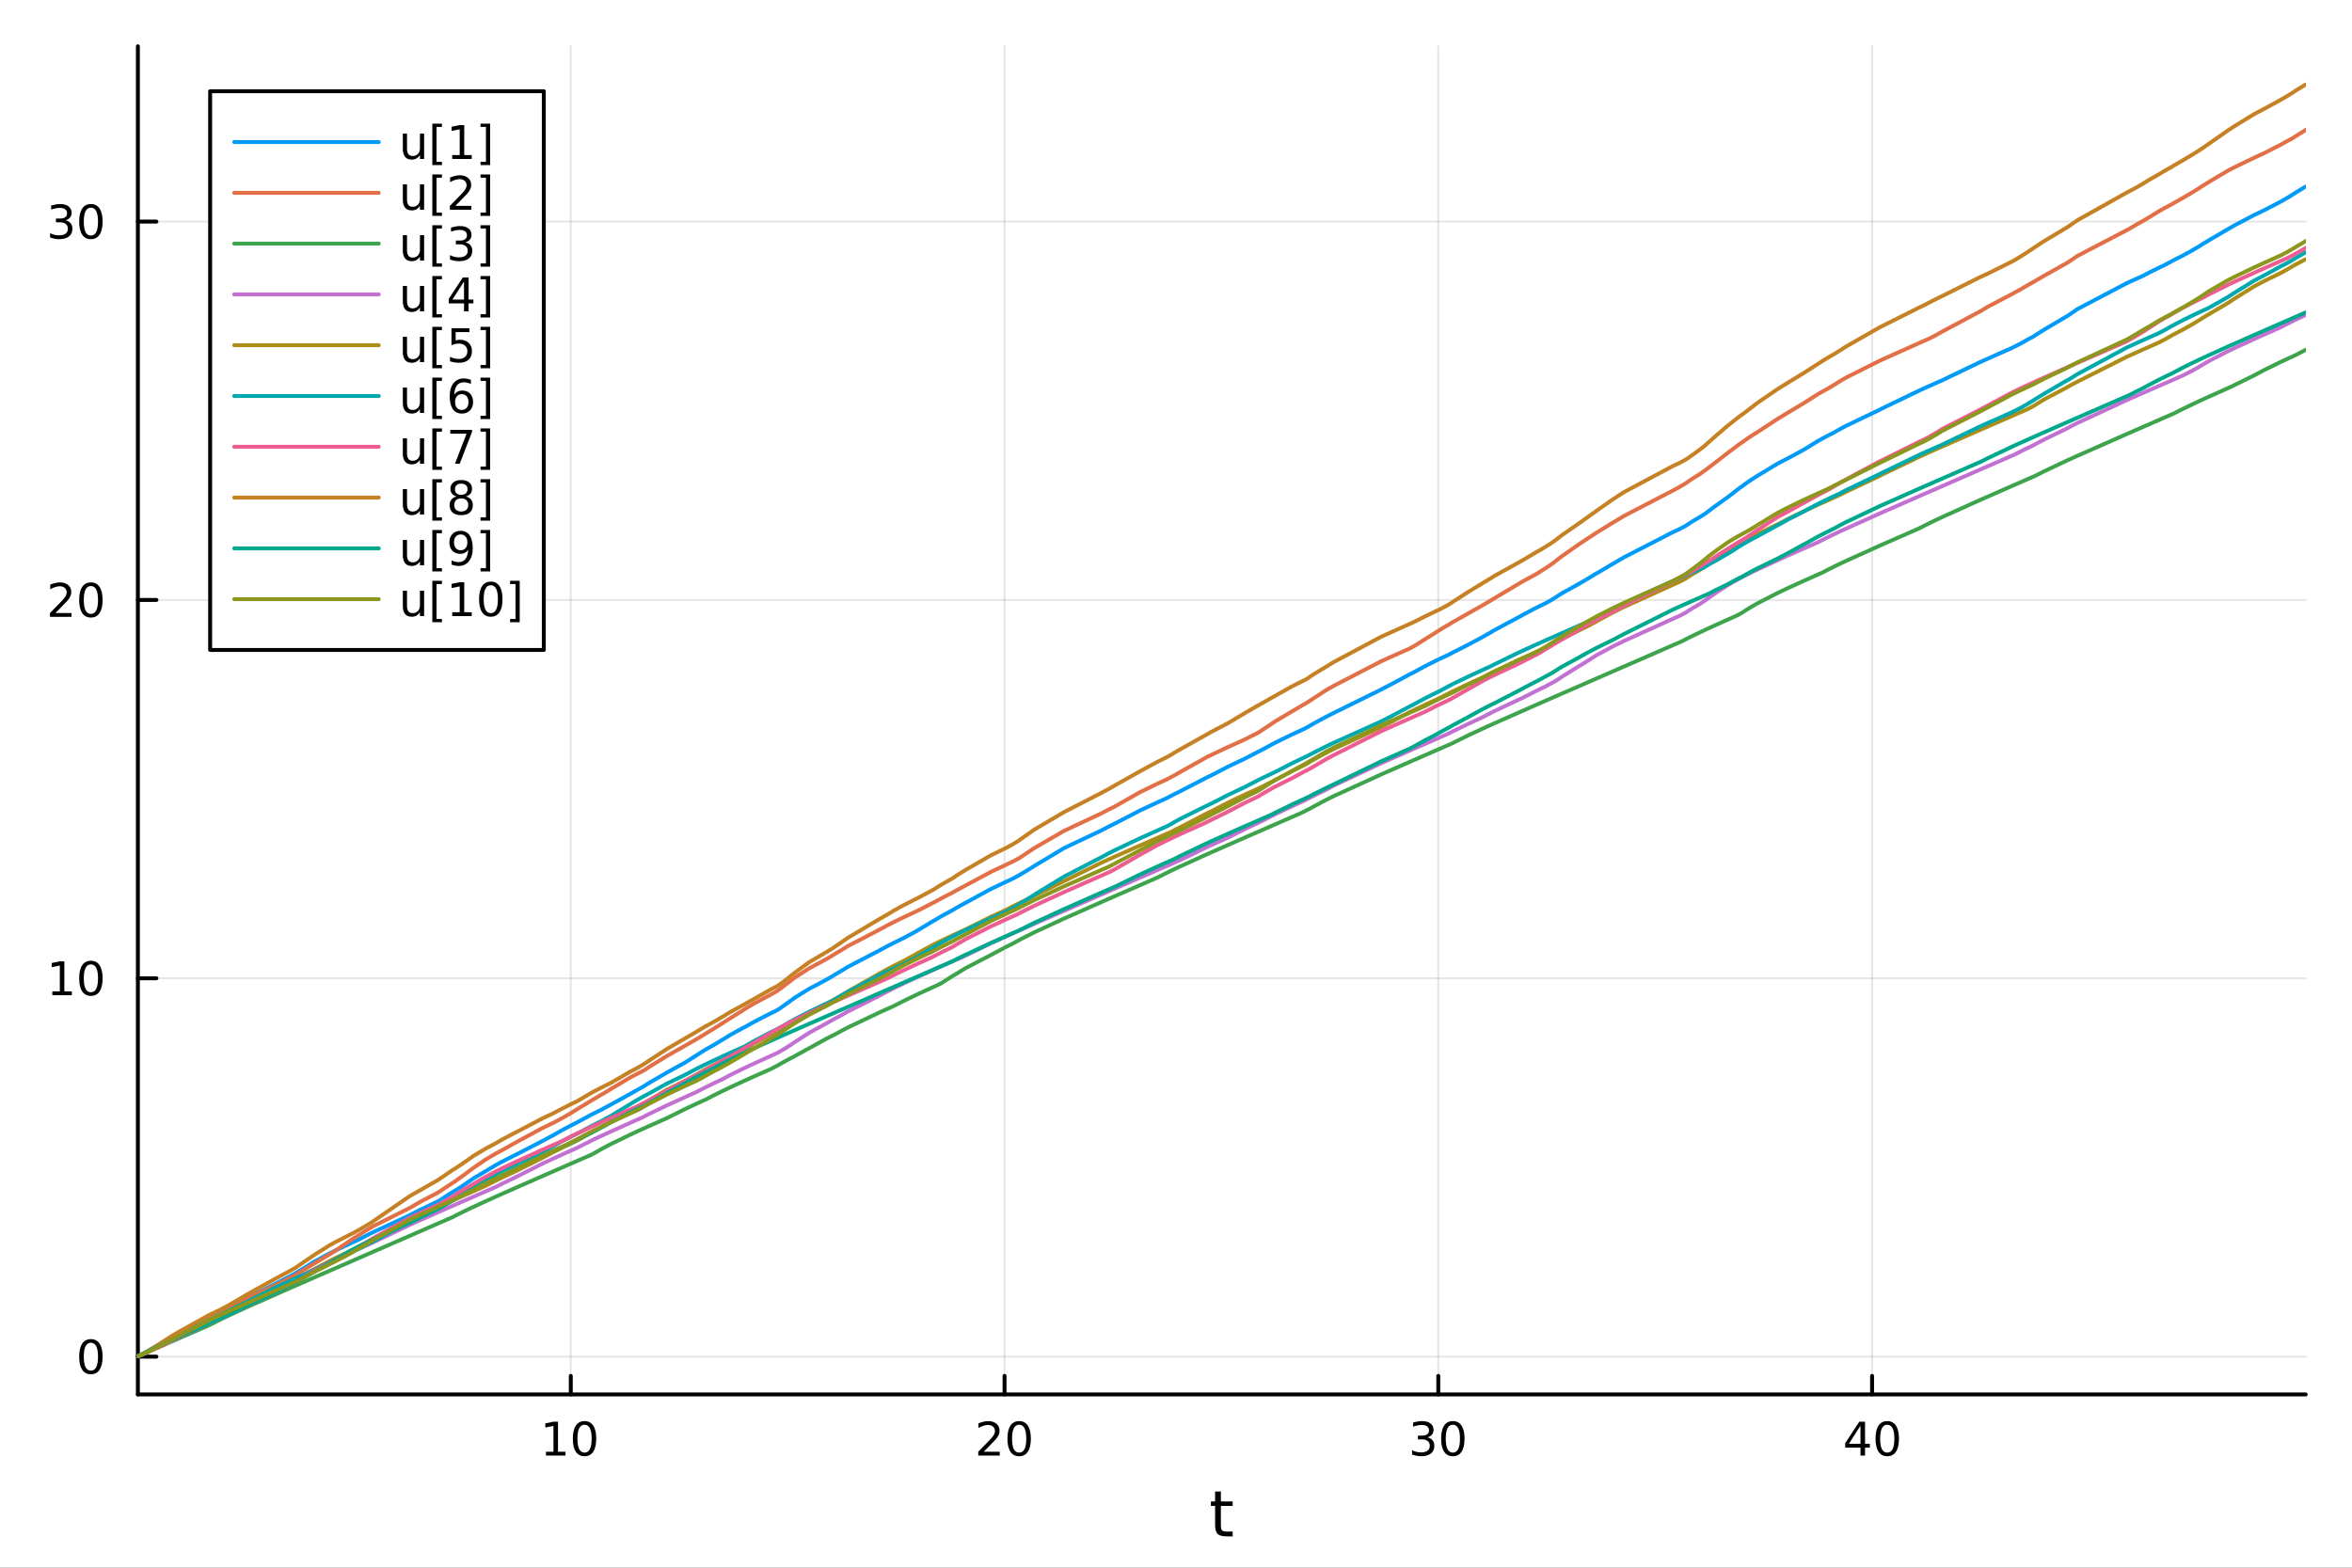 <?xml version="1.0" encoding="utf-8"?>
<svg xmlns="http://www.w3.org/2000/svg" xmlns:xlink="http://www.w3.org/1999/xlink" width="600" height="400" viewBox="0 0 2400 1600">
<rect x="0" y="0" width="2400" height="1600" fill="#333333" stroke="none"/>
<defs>
  <clipPath id="clip430">
    <rect x="0" y="0" width="2400" height="1600"/>
  </clipPath>
</defs>
<path clip-path="url(#clip430)" d="M0 1600 L2400 1600 L2400 0 L0 0  Z" fill="#ffffff" fill-rule="evenodd" fill-opacity="1"/>
<defs>
  <clipPath id="clip431">
    <rect x="480" y="0" width="1681" height="1600"/>
  </clipPath>
</defs>
<path clip-path="url(#clip430)" d="M140.696 1423.18 L2352.76 1423.18 L2352.76 47.244 L140.696 47.244  Z" fill="#ffffff" fill-rule="evenodd" fill-opacity="1"/>
<defs>
  <clipPath id="clip432">
    <rect x="140" y="47" width="2213" height="1377"/>
  </clipPath>
</defs>
<polyline clip-path="url(#clip432)" style="stroke:#000000; stroke-linecap:round; stroke-linejoin:round; stroke-width:2; stroke-opacity:0.1; fill:none" points="582.427,1423.18 582.427,47.244 "/>
<polyline clip-path="url(#clip432)" style="stroke:#000000; stroke-linecap:round; stroke-linejoin:round; stroke-width:2; stroke-opacity:0.1; fill:none" points="1025.04,1423.18 1025.04,47.244 "/>
<polyline clip-path="url(#clip432)" style="stroke:#000000; stroke-linecap:round; stroke-linejoin:round; stroke-width:2; stroke-opacity:0.1; fill:none" points="1467.66,1423.18 1467.66,47.244 "/>
<polyline clip-path="url(#clip432)" style="stroke:#000000; stroke-linecap:round; stroke-linejoin:round; stroke-width:2; stroke-opacity:0.1; fill:none" points="1910.28,1423.18 1910.28,47.244 "/>
<polyline clip-path="url(#clip432)" style="stroke:#000000; stroke-linecap:round; stroke-linejoin:round; stroke-width:2; stroke-opacity:0.1; fill:none" points="140.696,1384.62 2352.76,1384.62 "/>
<polyline clip-path="url(#clip432)" style="stroke:#000000; stroke-linecap:round; stroke-linejoin:round; stroke-width:2; stroke-opacity:0.1; fill:none" points="140.696,998.467 2352.76,998.467 "/>
<polyline clip-path="url(#clip432)" style="stroke:#000000; stroke-linecap:round; stroke-linejoin:round; stroke-width:2; stroke-opacity:0.1; fill:none" points="140.696,612.31 2352.76,612.31 "/>
<polyline clip-path="url(#clip432)" style="stroke:#000000; stroke-linecap:round; stroke-linejoin:round; stroke-width:2; stroke-opacity:0.1; fill:none" points="140.696,226.153 2352.76,226.153 "/>
<polyline clip-path="url(#clip430)" style="stroke:#000000; stroke-linecap:round; stroke-linejoin:round; stroke-width:4; stroke-opacity:1; fill:none" points="140.696,1423.18 2352.76,1423.18 "/>
<polyline clip-path="url(#clip430)" style="stroke:#000000; stroke-linecap:round; stroke-linejoin:round; stroke-width:4; stroke-opacity:1; fill:none" points="582.427,1423.18 582.427,1404.28 "/>
<polyline clip-path="url(#clip430)" style="stroke:#000000; stroke-linecap:round; stroke-linejoin:round; stroke-width:4; stroke-opacity:1; fill:none" points="1025.04,1423.18 1025.04,1404.28 "/>
<polyline clip-path="url(#clip430)" style="stroke:#000000; stroke-linecap:round; stroke-linejoin:round; stroke-width:4; stroke-opacity:1; fill:none" points="1467.66,1423.18 1467.66,1404.28 "/>
<polyline clip-path="url(#clip430)" style="stroke:#000000; stroke-linecap:round; stroke-linejoin:round; stroke-width:4; stroke-opacity:1; fill:none" points="1910.28,1423.18 1910.28,1404.28 "/>
<path clip-path="url(#clip430)" d="M557.114 1481.64 L564.753 1481.64 L564.753 1455.28 L556.443 1456.95 L556.443 1452.69 L564.707 1451.02 L569.383 1451.02 L569.383 1481.64 L577.022 1481.64 L577.022 1485.58 L557.114 1485.58 L557.114 1481.64 Z" fill="#000000" fill-rule="nonzero" fill-opacity="1" /><path clip-path="url(#clip430)" d="M596.466 1454.1 Q592.855 1454.1 591.026 1457.66 Q589.221 1461.2 589.221 1468.33 Q589.221 1475.44 591.026 1479.01 Q592.855 1482.55 596.466 1482.55 Q600.1 1482.55 601.906 1479.01 Q603.734 1475.44 603.734 1468.33 Q603.734 1461.2 601.906 1457.66 Q600.1 1454.1 596.466 1454.1 M596.466 1450.39 Q602.276 1450.39 605.332 1455 Q608.41 1459.58 608.41 1468.33 Q608.41 1477.06 605.332 1481.67 Q602.276 1486.25 596.466 1486.25 Q590.656 1486.25 587.577 1481.67 Q584.521 1477.06 584.521 1468.33 Q584.521 1459.58 587.577 1455 Q590.656 1450.39 596.466 1450.39 Z" fill="#000000" fill-rule="nonzero" fill-opacity="1" /><path clip-path="url(#clip430)" d="M1003.82 1481.64 L1020.14 1481.64 L1020.14 1485.58 L998.192 1485.58 L998.192 1481.64 Q1000.85 1478.89 1005.44 1474.26 Q1010.04 1469.61 1011.22 1468.27 Q1013.47 1465.74 1014.35 1464.01 Q1015.25 1462.25 1015.25 1460.56 Q1015.25 1457.8 1013.31 1456.07 Q1011.39 1454.33 1008.28 1454.33 Q1006.09 1454.33 1003.63 1455.09 Q1001.2 1455.86 998.423 1457.41 L998.423 1452.69 Q1001.25 1451.55 1003.7 1450.97 Q1006.15 1450.39 1008.19 1450.39 Q1013.56 1450.39 1016.76 1453.08 Q1019.95 1455.77 1019.95 1460.26 Q1019.95 1462.39 1019.14 1464.31 Q1018.35 1466.2 1016.25 1468.8 Q1015.67 1469.47 1012.57 1472.69 Q1009.46 1475.88 1003.82 1481.64 Z" fill="#000000" fill-rule="nonzero" fill-opacity="1" /><path clip-path="url(#clip430)" d="M1039.95 1454.1 Q1036.34 1454.1 1034.51 1457.66 Q1032.71 1461.2 1032.71 1468.33 Q1032.71 1475.44 1034.51 1479.01 Q1036.34 1482.55 1039.95 1482.55 Q1043.59 1482.55 1045.39 1479.01 Q1047.22 1475.44 1047.22 1468.33 Q1047.22 1461.2 1045.39 1457.66 Q1043.59 1454.1 1039.95 1454.1 M1039.95 1450.39 Q1045.76 1450.39 1048.82 1455 Q1051.9 1459.58 1051.9 1468.33 Q1051.9 1477.06 1048.82 1481.67 Q1045.76 1486.25 1039.95 1486.25 Q1034.14 1486.25 1031.06 1481.67 Q1028.01 1477.06 1028.01 1468.33 Q1028.01 1459.58 1031.06 1455 Q1034.14 1450.39 1039.95 1450.39 Z" fill="#000000" fill-rule="nonzero" fill-opacity="1" /><path clip-path="url(#clip430)" d="M1456.5 1466.95 Q1459.86 1467.66 1461.73 1469.93 Q1463.63 1472.2 1463.63 1475.53 Q1463.63 1480.65 1460.11 1483.45 Q1456.6 1486.25 1450.11 1486.25 Q1447.94 1486.25 1445.62 1485.81 Q1443.33 1485.39 1440.88 1484.54 L1440.88 1480.02 Q1442.82 1481.16 1445.14 1481.74 Q1447.45 1482.32 1449.98 1482.32 Q1454.37 1482.32 1456.67 1480.58 Q1458.98 1478.84 1458.98 1475.53 Q1458.98 1472.48 1456.83 1470.77 Q1454.7 1469.03 1450.88 1469.03 L1446.85 1469.03 L1446.85 1465.19 L1451.06 1465.19 Q1454.51 1465.19 1456.34 1463.82 Q1458.17 1462.43 1458.17 1459.84 Q1458.17 1457.18 1456.27 1455.77 Q1454.4 1454.33 1450.88 1454.33 Q1448.96 1454.33 1446.76 1454.75 Q1444.56 1455.16 1441.92 1456.04 L1441.92 1451.88 Q1444.58 1451.14 1446.9 1450.77 Q1449.23 1450.39 1451.29 1450.39 Q1456.62 1450.39 1459.72 1452.83 Q1462.82 1455.23 1462.82 1459.35 Q1462.82 1462.22 1461.18 1464.21 Q1459.54 1466.18 1456.5 1466.95 Z" fill="#000000" fill-rule="nonzero" fill-opacity="1" /><path clip-path="url(#clip430)" d="M1482.5 1454.1 Q1478.89 1454.1 1477.06 1457.66 Q1475.25 1461.2 1475.25 1468.33 Q1475.25 1475.44 1477.06 1479.01 Q1478.89 1482.55 1482.5 1482.55 Q1486.13 1482.55 1487.94 1479.01 Q1489.77 1475.44 1489.77 1468.33 Q1489.77 1461.2 1487.94 1457.66 Q1486.13 1454.1 1482.5 1454.1 M1482.5 1450.39 Q1488.31 1450.39 1491.36 1455 Q1494.44 1459.58 1494.44 1468.33 Q1494.44 1477.06 1491.36 1481.67 Q1488.31 1486.25 1482.5 1486.25 Q1476.69 1486.25 1473.61 1481.67 Q1470.55 1477.06 1470.55 1468.33 Q1470.55 1459.58 1473.61 1455 Q1476.69 1450.39 1482.5 1450.39 Z" fill="#000000" fill-rule="nonzero" fill-opacity="1" /><path clip-path="url(#clip430)" d="M1898.45 1455.09 L1886.64 1473.54 L1898.45 1473.54 L1898.45 1455.09 M1897.22 1451.02 L1903.1 1451.02 L1903.1 1473.54 L1908.03 1473.54 L1908.03 1477.43 L1903.1 1477.43 L1903.1 1485.58 L1898.45 1485.58 L1898.45 1477.43 L1882.85 1477.43 L1882.85 1472.92 L1897.22 1451.02 Z" fill="#000000" fill-rule="nonzero" fill-opacity="1" /><path clip-path="url(#clip430)" d="M1925.76 1454.1 Q1922.15 1454.1 1920.32 1457.66 Q1918.52 1461.2 1918.52 1468.33 Q1918.52 1475.44 1920.32 1479.01 Q1922.15 1482.55 1925.76 1482.55 Q1929.4 1482.55 1931.2 1479.01 Q1933.03 1475.44 1933.03 1468.33 Q1933.03 1461.2 1931.2 1457.66 Q1929.4 1454.1 1925.76 1454.1 M1925.76 1450.39 Q1931.57 1450.39 1934.63 1455 Q1937.71 1459.58 1937.71 1468.33 Q1937.71 1477.06 1934.63 1481.67 Q1931.57 1486.25 1925.76 1486.25 Q1919.95 1486.25 1916.87 1481.67 Q1913.82 1477.06 1913.82 1468.33 Q1913.82 1459.58 1916.87 1455 Q1919.95 1450.39 1925.76 1450.39 Z" fill="#000000" fill-rule="nonzero" fill-opacity="1" /><path clip-path="url(#clip430)" d="M1245.79 1522.27 L1245.79 1532.4 L1257.85 1532.4 L1257.85 1536.95 L1245.79 1536.95 L1245.79 1556.3 Q1245.79 1560.66 1246.96 1561.9 Q1248.17 1563.14 1251.83 1563.14 L1257.85 1563.14 L1257.85 1568.04 L1251.83 1568.04 Q1245.05 1568.04 1242.48 1565.53 Q1239.9 1562.98 1239.9 1556.3 L1239.9 1536.95 L1235.6 1536.95 L1235.6 1532.4 L1239.9 1532.4 L1239.9 1522.27 L1245.79 1522.27 Z" fill="#000000" fill-rule="nonzero" fill-opacity="1" /><polyline clip-path="url(#clip430)" style="stroke:#000000; stroke-linecap:round; stroke-linejoin:round; stroke-width:4; stroke-opacity:1; fill:none" points="140.696,1423.18 140.696,47.244 "/>
<polyline clip-path="url(#clip430)" style="stroke:#000000; stroke-linecap:round; stroke-linejoin:round; stroke-width:4; stroke-opacity:1; fill:none" points="140.696,1384.62 159.593,1384.62 "/>
<polyline clip-path="url(#clip430)" style="stroke:#000000; stroke-linecap:round; stroke-linejoin:round; stroke-width:4; stroke-opacity:1; fill:none" points="140.696,998.467 159.593,998.467 "/>
<polyline clip-path="url(#clip430)" style="stroke:#000000; stroke-linecap:round; stroke-linejoin:round; stroke-width:4; stroke-opacity:1; fill:none" points="140.696,612.31 159.593,612.31 "/>
<polyline clip-path="url(#clip430)" style="stroke:#000000; stroke-linecap:round; stroke-linejoin:round; stroke-width:4; stroke-opacity:1; fill:none" points="140.696,226.153 159.593,226.153 "/>
<path clip-path="url(#clip430)" d="M92.751 1370.42 Q89.14 1370.42 87.311 1373.99 Q85.506 1377.53 85.506 1384.66 Q85.506 1391.77 87.311 1395.33 Q89.14 1398.87 92.751 1398.87 Q96.385 1398.87 98.191 1395.33 Q100.02 1391.77 100.02 1384.66 Q100.02 1377.53 98.191 1373.99 Q96.385 1370.42 92.751 1370.42 M92.751 1366.72 Q98.561 1366.72 101.617 1371.33 Q104.696 1375.91 104.696 1384.66 Q104.696 1393.39 101.617 1397.99 Q98.561 1402.58 92.751 1402.58 Q86.941 1402.58 83.862 1397.99 Q80.807 1393.39 80.807 1384.66 Q80.807 1375.91 83.862 1371.33 Q86.941 1366.72 92.751 1366.72 Z" fill="#000000" fill-rule="nonzero" fill-opacity="1" /><path clip-path="url(#clip430)" d="M53.4 1011.81 L61.038 1011.81 L61.038 985.447 L52.728 987.113 L52.728 982.854 L60.992 981.187 L65.668 981.187 L65.668 1011.81 L73.307 1011.81 L73.307 1015.75 L53.4 1015.75 L53.4 1011.81 Z" fill="#000000" fill-rule="nonzero" fill-opacity="1" /><path clip-path="url(#clip430)" d="M92.751 984.266 Q89.14 984.266 87.311 987.831 Q85.506 991.373 85.506 998.502 Q85.506 1005.61 87.311 1009.17 Q89.14 1012.72 92.751 1012.72 Q96.385 1012.72 98.191 1009.17 Q100.02 1005.61 100.02 998.502 Q100.02 991.373 98.191 987.831 Q96.385 984.266 92.751 984.266 M92.751 980.562 Q98.561 980.562 101.617 985.169 Q104.696 989.752 104.696 998.502 Q104.696 1007.23 101.617 1011.84 Q98.561 1016.42 92.751 1016.42 Q86.941 1016.42 83.862 1011.84 Q80.807 1007.23 80.807 998.502 Q80.807 989.752 83.862 985.169 Q86.941 980.562 92.751 980.562 Z" fill="#000000" fill-rule="nonzero" fill-opacity="1" /><path clip-path="url(#clip430)" d="M56.617 625.655 L72.936 625.655 L72.936 629.59 L50.992 629.59 L50.992 625.655 Q53.654 622.9 58.237 618.271 Q62.844 613.618 64.025 612.275 Q66.27 609.752 67.149 608.016 Q68.052 606.257 68.052 604.567 Q68.052 601.813 66.108 600.076 Q64.186 598.34 61.085 598.34 Q58.886 598.34 56.432 599.104 Q54.001 599.868 51.224 601.419 L51.224 596.697 Q54.048 595.563 56.501 594.984 Q58.955 594.405 60.992 594.405 Q66.362 594.405 69.557 597.09 Q72.751 599.776 72.751 604.266 Q72.751 606.396 71.941 608.317 Q71.154 610.215 69.048 612.808 Q68.469 613.479 65.367 616.697 Q62.265 619.891 56.617 625.655 Z" fill="#000000" fill-rule="nonzero" fill-opacity="1" /><path clip-path="url(#clip430)" d="M92.751 598.109 Q89.14 598.109 87.311 601.674 Q85.506 605.215 85.506 612.345 Q85.506 619.451 87.311 623.016 Q89.14 626.558 92.751 626.558 Q96.385 626.558 98.191 623.016 Q100.02 619.451 100.02 612.345 Q100.02 605.215 98.191 601.674 Q96.385 598.109 92.751 598.109 M92.751 594.405 Q98.561 594.405 101.617 599.012 Q104.696 603.595 104.696 612.345 Q104.696 621.072 101.617 625.678 Q98.561 630.261 92.751 630.261 Q86.941 630.261 83.862 625.678 Q80.807 621.072 80.807 612.345 Q80.807 603.595 83.862 599.012 Q86.941 594.405 92.751 594.405 Z" fill="#000000" fill-rule="nonzero" fill-opacity="1" /><path clip-path="url(#clip430)" d="M66.756 224.799 Q70.112 225.516 71.987 227.785 Q73.885 230.053 73.885 233.387 Q73.885 238.502 70.367 241.303 Q66.849 244.104 60.367 244.104 Q58.191 244.104 55.876 243.664 Q53.585 243.248 51.131 242.391 L51.131 237.877 Q53.075 239.012 55.39 239.59 Q57.705 240.169 60.228 240.169 Q64.626 240.169 66.918 238.433 Q69.233 236.697 69.233 233.387 Q69.233 230.331 67.08 228.618 Q64.95 226.882 61.131 226.882 L57.103 226.882 L57.103 223.039 L61.316 223.039 Q64.765 223.039 66.594 221.674 Q68.423 220.285 68.423 217.692 Q68.423 215.03 66.525 213.618 Q64.65 212.183 61.131 212.183 Q59.21 212.183 57.011 212.6 Q54.812 213.016 52.173 213.896 L52.173 209.729 Q54.835 208.989 57.15 208.618 Q59.487 208.248 61.548 208.248 Q66.872 208.248 69.974 210.678 Q73.075 213.086 73.075 217.206 Q73.075 220.077 71.432 222.067 Q69.788 224.035 66.756 224.799 Z" fill="#000000" fill-rule="nonzero" fill-opacity="1" /><path clip-path="url(#clip430)" d="M92.751 211.952 Q89.14 211.952 87.311 215.516 Q85.506 219.058 85.506 226.188 Q85.506 233.294 87.311 236.859 Q89.14 240.401 92.751 240.401 Q96.385 240.401 98.191 236.859 Q100.02 233.294 100.02 226.188 Q100.02 219.058 98.191 215.516 Q96.385 211.952 92.751 211.952 M92.751 208.248 Q98.561 208.248 101.617 212.854 Q104.696 217.438 104.696 226.188 Q104.696 234.914 101.617 239.521 Q98.561 244.104 92.751 244.104 Q86.941 244.104 83.862 239.521 Q80.807 234.914 80.807 226.188 Q80.807 217.438 83.862 212.854 Q86.941 208.248 92.751 208.248 Z" fill="#000000" fill-rule="nonzero" fill-opacity="1" /><polyline clip-path="url(#clip432)" style="stroke:#009af9; stroke-linecap:round; stroke-linejoin:round; stroke-width:4; stroke-opacity:1; fill:none" points="140.696,1384.24 140.696,1384.24 144.365,1382.64 148.246,1380.94 150.296,1379.88 163.632,1372.39 165.493,1371.26 173.499,1366.67 181.68,1361.72 213.021,1344.25 225.008,1338.51 232.585,1335 242.964,1329.56 252.545,1324.85 254.898,1323.53 280.196,1310.71 298.416,1301.21 301.603,1299.39 301.769,1299.3 310.954,1293.72 319.501,1288.39 321.394,1287.29 336.457,1279.18 340.075,1277.37 340.699,1277.06 356.794,1269.36 360.392,1267.7 366.63,1264.85 376.895,1259.5 380.014,1257.95 380.064,1257.92 380.175,1257.87 380.678,1257.62 417.115,1240.73 420.645,1238.87 429.251,1234.52 446.71,1226.22 447.282,1225.9 449.77,1224.35 461.566,1216.8 462.636,1216.17 464.463,1215.12 470.731,1211.16 473.589,1209.23 482.825,1202.85 495.454,1195.37 505.988,1189.07 513.076,1185.21 527.239,1178.07 553.405,1164.58 564.969,1158.37 573.186,1153.67 582.453,1148.77 588.529,1145.72 590.338,1144.69 603.234,1137.77 604.593,1137.08 606.061,1136.34 613.498,1132.68 617.126,1130.65 623.225,1127.39 623.325,1127.33 643.167,1116.41 649.861,1112.58 655.038,1109.78 658.476,1107.71 658.598,1107.63 661.508,1105.71 679.74,1095.14 680.719,1094.54 699.523,1084.17 699.783,1084.01 709.88,1077.61 717.999,1072.42 720.359,1071.01 727.829,1066.79 736.172,1061.8 745.588,1055.99 757.826,1049.3 758.67,1048.86 761.829,1047.24 769.118,1043.09 786.452,1034.18 787.082,1033.87 792.163,1031.43 792.658,1031.15 793.291,1030.79 795.05,1029.68 799.151,1026.84 801.238,1025.29 805.199,1022.51 810.35,1018.75 811.577,1017.9 825.614,1009.21 842.821,1000.13 847.698,997.356 851.152,995.192 851.681,994.869 858.385,990.951 865.031,986.823 897.689,969.869 905.765,965.511 912.52,962.065 921.188,957.831 933.59,951.187 936.672,949.378 951.102,940.67 954.13,939.013 957.328,937.05 960.767,935.024 960.883,934.957 971.809,928.979 972.301,928.723 975.958,926.551 985.07,921.492 1011.12,907.32 1027.44,899.551 1032.84,897.063 1033.5,896.705 1038.57,894.018 1038.81,893.892 1040.72,892.751 1044.01,890.84 1054.8,884.236 1056.64,883.04 1085.84,865.553 1123.37,847.767 1132.02,843.266 1137.67,840.46 1139.19,839.718 1163.19,827.245 1180.63,819.079 1190.6,814.557 1194.44,812.531 1198.45,810.47 1204.28,807.566 1231.48,793.483 1236.13,791.284 1252.93,782.532 1253.04,782.479 1270.55,774.159 1283.75,767.279 1283.99,767.16 1287.32,765.519 1297.86,759.745 1301.44,757.893 1317.87,749.869 1328.7,744.844 1331.36,743.631 1334.17,742.125 1334.84,741.771 1337.45,740.193 1340.24,738.559 1353.38,731.445 1361.13,727.558 1408.97,703.92 1419.2,698.606 1438.02,688.465 1442.15,686.417 1443.02,685.92 1453.92,679.995 1464.12,674.869 1469.26,672.382 1477.41,668.547 1478.99,667.811 1481.82,666.276 1482.22,666.064 1498.19,657.976 1512.77,650.17 1521.37,645.302 1524.48,643.38 1550.11,629.647 1554.39,627.233 1567.41,620.418 1570.05,619.105 1571.36,618.459 1577.38,615.551 1581.98,613.011 1585.27,610.994 1585.96,610.578 1587.72,609.393 1593.21,605.89 1594.16,605.314 1611.24,595.828 1613.04,594.756 1617.27,592.321 1628.73,585.411 1629.99,584.704 1645.04,575.877 1657.2,568.771 1706.92,543.157 1713.18,540.311 1716.53,538.532 1719.43,537.026 1719.99,536.691 1723.29,534.489 1727.43,531.873 1734.52,527.708 1735.44,527.112 1736.59,526.377 1738.75,525.031 1739.36,524.657 1740.15,524.113 1744.04,521.206 1750,516.663 1750.57,516.258 1752.63,514.817 1762.67,507.695 1763.43,507.136 1768.32,503.339 1772.42,500.087 1774.86,498.27 1778.46,495.727 1778.61,495.617 1782.51,492.721 1787.59,489.239 1793.18,485.705 1793.28,485.643 1814.04,473.107 1814.92,472.636 1825.33,467.284 1839.62,459.493 1842.53,457.773 1855.02,450.113 1859.76,447.485 1865.49,444.449 1870.89,441.696 1877.35,438.029 1883.6,434.69 1918.06,418.166 1920.22,417.004 1958.6,398.523 1963.17,396.459 1968.7,393.979 1975.47,390.967 1982.17,387.999 2019.71,369.938 2021.64,369.066 2028.08,366.171 2053.43,354.933 2055.64,353.779 2061.88,350.612 2068.73,346.744 2074.96,343.427 2074.98,343.415 2076.78,342.19 2086.08,336.332 2108.19,323.292 2110.14,322.109 2113.47,319.886 2119.87,315.423 2170.2,288.981 2171.21,288.52 2172.89,287.753 2180.15,284.455 2186.44,281.63 2193.48,277.97 2202.26,273.617 2209.46,270.184 2215.35,266.979 2216.73,266.253 2218.47,265.346 2226.9,261.1 2236.91,255.587 2243.31,251.802 2248.27,248.658 2253.66,245.464 2254.44,244.953 2272.86,234.197 2274.35,233.412 2277.89,231.292 2280.58,229.739 2299.98,219.565 2310.97,214.291 2326.83,206.002 2333.42,202.292 2333.82,202.042 2338.77,199.033 2339.9,198.27 2342.51,196.569 2350.87,191.505 2351.45,191.175 2352.76,190.431 "/>
<polyline clip-path="url(#clip432)" style="stroke:#e26f46; stroke-linecap:round; stroke-linejoin:round; stroke-width:4; stroke-opacity:1; fill:none" points="140.696,1384.24 140.696,1384.24 144.365,1382.34 148.246,1380.39 150.296,1379.2 163.632,1371.15 165.493,1369.96 173.499,1365.17 181.68,1360.69 213.021,1344 225.008,1338.37 232.585,1334.9 242.964,1329.5 252.545,1324.81 254.898,1323.69 280.196,1312.07 298.416,1302.89 301.603,1301.11 301.769,1301.02 310.954,1295.51 319.501,1290.23 321.394,1289.13 336.457,1280.11 340.075,1277.87 340.699,1277.44 356.794,1266.55 360.392,1264.15 366.63,1260.27 376.895,1253.76 380.014,1251.95 380.064,1251.92 380.175,1251.85 380.678,1251.57 417.115,1233.33 420.645,1231.42 429.251,1226.36 446.71,1217.24 447.282,1216.91 449.77,1215.29 461.566,1207.49 462.636,1206.85 464.463,1205.61 470.731,1201.15 473.589,1199.03 482.825,1192.17 495.454,1183.46 505.988,1177.28 513.076,1173.48 527.239,1165.5 553.405,1151.35 564.969,1145.82 573.186,1141.41 582.453,1136.08 588.529,1132.38 590.338,1131.17 603.234,1123.4 604.593,1122.64 606.061,1121.72 613.498,1117.27 617.126,1115.24 623.225,1111.5 623.325,1111.44 643.167,1099.64 649.861,1096.15 655.038,1093.56 658.476,1091.6 658.598,1091.52 661.508,1089.44 679.74,1078.25 680.719,1077.63 699.523,1066.99 699.783,1066.85 709.88,1061.08 717.999,1056.22 720.359,1054.7 727.829,1050.17 736.172,1044.94 745.588,1038.96 757.826,1031.29 758.67,1030.74 761.829,1028.71 769.118,1024.34 786.452,1015.12 787.082,1014.75 792.163,1011.88 792.658,1011.56 793.291,1011.16 795.05,1009.92 799.151,1006.83 801.238,1005.18 805.199,1002.21 810.35,998.252 811.577,997.365 825.614,988.338 842.821,979.062 847.698,976.254 851.152,974.07 851.681,973.745 858.385,969.797 865.031,965.647 897.689,948.645 905.765,944.282 912.52,940.834 921.188,936.597 933.59,930.78 936.672,929.364 951.102,921.919 954.13,920.438 957.328,918.636 960.767,916.759 960.883,916.697 971.809,911.063 972.301,910.818 975.958,908.727 985.07,903.819 1011.12,889.852 1027.44,882.13 1032.84,879.652 1033.5,879.294 1038.57,876.615 1038.81,876.489 1040.72,875.35 1044.01,873.175 1054.8,865.937 1056.64,864.814 1085.84,847.95 1123.37,830.348 1132.02,825.861 1137.67,823.061 1139.19,822.193 1163.19,808.539 1180.63,800.045 1190.6,795.424 1194.44,793.37 1198.45,791.285 1204.28,787.906 1231.48,772.706 1236.13,770.419 1252.93,762.496 1253.04,762.446 1270.55,754.522 1283.75,747.79 1283.99,747.653 1287.32,745.501 1297.86,738.532 1301.44,736.098 1317.87,726.343 1328.7,719.961 1331.36,718.506 1334.17,716.772 1334.84,716.368 1337.45,714.609 1340.24,712.804 1353.38,704.254 1361.13,699.843 1408.97,675.102 1419.2,670.449 1438.02,662.059 1442.15,659.905 1443.02,659.388 1453.92,652.517 1464.12,646.131 1469.26,642.796 1477.41,637.964 1478.99,637.073 1481.82,635.288 1482.22,635.043 1498.19,626.028 1512.77,617.8 1521.37,612.785 1524.48,610.824 1550.11,595.583 1554.39,593.048 1567.41,585.98 1570.05,584.414 1571.36,583.541 1577.38,579.753 1581.98,576.684 1585.27,574.351 1585.96,573.814 1587.72,572.341 1593.21,568.07 1594.16,567.38 1611.24,555.45 1613.04,554.214 1617.27,551.442 1628.73,543.886 1629.99,543.126 1645.04,533.855 1657.2,526.557 1706.92,500.707 1713.18,497.378 1716.53,495.392 1719.43,493.731 1719.99,493.368 1723.29,491.016 1727.43,488.24 1734.52,483.862 1735.44,483.243 1736.59,482.383 1738.75,480.819 1739.36,480.387 1740.15,479.838 1744.04,476.91 1750,472.341 1750.57,471.934 1752.63,470.313 1762.67,462.522 1763.43,461.923 1768.32,458.285 1772.42,455.143 1774.86,453.382 1778.46,450.911 1778.61,450.804 1782.51,447.973 1787.59,444.56 1793.18,441.087 1793.28,441.018 1814.04,427.438 1814.92,426.867 1825.33,420.575 1839.62,412.041 1842.53,410.221 1855.02,402.252 1859.76,399.545 1865.49,396.434 1870.89,393.207 1877.35,389.106 1883.6,385.453 1918.06,368.168 1920.22,367.168 1958.6,349.977 1963.17,347.965 1968.7,345.534 1975.47,342.06 1982.17,338.249 2019.71,318.243 2021.64,317.174 2028.08,313.243 2053.43,299.915 2055.64,298.668 2061.88,295.285 2068.73,291.24 2074.96,287.803 2074.98,287.792 2076.78,286.688 2086.08,281.324 2108.19,268.882 2110.14,267.728 2113.47,265.55 2119.87,261.155 2170.2,234.897 2171.21,234.352 2172.89,233.451 2180.15,229.14 2186.44,225.67 2193.48,221.475 2202.26,216.02 2209.46,211.961 2215.35,208.826 2216.73,208.114 2218.47,207.077 2226.9,202.329 2236.91,196.422 2243.31,192.463 2248.27,189.216 2253.66,185.932 2254.44,185.41 2272.86,174.478 2274.35,173.685 2277.89,171.831 2280.58,170.454 2299.98,161.074 2310.97,156.022 2326.83,147.91 2333.42,144.244 2333.82,144.03 2338.77,141.425 2339.9,140.743 2342.51,138.997 2350.87,133.822 2351.45,133.437 2352.76,132.571 "/>
<polyline clip-path="url(#clip432)" style="stroke:#3da44d; stroke-linecap:round; stroke-linejoin:round; stroke-width:4; stroke-opacity:1; fill:none" points="140.696,1384.24 140.696,1384.24 144.365,1382.64 148.246,1380.94 150.296,1380.05 163.632,1374.23 165.493,1373.42 173.499,1369.93 181.68,1366.36 213.021,1352.69 225.008,1346.65 232.585,1343.02 242.964,1338.2 252.545,1333.84 254.898,1332.78 280.196,1321.55 298.416,1313.55 301.603,1312.15 301.769,1312.08 310.954,1308.06 319.501,1304.32 321.394,1303.5 336.457,1296.92 340.075,1295.34 340.699,1295.07 356.794,1288.04 360.392,1286.47 366.63,1283.75 376.895,1279.27 380.014,1277.91 380.064,1277.89 380.175,1277.84 380.678,1277.62 417.115,1261.73 420.645,1260.19 429.251,1256.43 446.71,1248.82 447.282,1248.57 449.77,1247.48 461.566,1242.34 462.636,1241.78 464.463,1240.84 470.731,1237.68 473.589,1236.28 482.825,1231.87 495.454,1226.04 505.988,1221.29 513.076,1218.12 527.239,1211.86 553.405,1200.37 564.969,1195.32 573.186,1191.73 582.453,1187.68 588.529,1185.03 590.338,1184.24 603.234,1178.61 604.593,1177.9 606.061,1177.15 613.498,1172.87 617.126,1170.89 623.225,1167.7 623.325,1167.65 643.167,1158.01 649.861,1154.91 655.038,1152.55 658.476,1150.99 658.598,1150.93 661.508,1149.62 679.74,1141.5 680.719,1141.07 699.523,1131.69 699.783,1131.57 709.88,1126.84 717.999,1123.13 720.359,1122.07 727.829,1118.16 736.172,1114.01 745.588,1109.51 757.826,1103.87 758.67,1103.48 761.829,1102.05 769.118,1098.77 786.452,1091.08 787.082,1090.8 792.163,1088.16 792.658,1087.91 793.291,1087.54 795.05,1086.51 799.151,1084.18 801.238,1083.04 805.199,1080.92 810.35,1078.26 811.577,1077.53 825.614,1069.85 842.821,1060.35 847.698,1057.88 851.152,1056.18 851.681,1055.92 858.385,1052.2 865.031,1048.71 897.689,1033.17 905.765,1029.53 912.52,1026.51 921.188,1022.04 933.59,1016.01 936.672,1014.56 951.102,1007.93 954.13,1006.56 957.328,1005.12 960.767,1003.3 960.883,1003.23 971.809,996.228 972.301,995.936 975.958,993.82 985.07,988.214 1011.12,974.634 1027.44,965.995 1032.84,963.335 1033.5,963.015 1038.57,960.193 1038.81,960.061 1040.72,959.036 1044.01,957.303 1054.8,951.875 1056.64,950.982 1085.84,937.473 1123.37,920.871 1132.02,917.081 1137.67,914.61 1139.19,913.944 1163.19,903.46 1180.63,895.849 1190.6,890.794 1194.44,888.926 1198.45,887.004 1204.28,884.262 1231.48,871.924 1236.13,869.861 1252.93,862.448 1253.04,862.401 1270.55,854.721 1283.75,848.947 1283.99,848.843 1287.32,847.389 1297.86,842.784 1301.44,841.219 1317.87,834.049 1328.7,829.324 1331.36,827.946 1334.17,826.516 1334.84,826.179 1337.45,824.877 1340.24,823.275 1353.38,816.268 1361.13,812.42 1408.97,790.573 1419.2,786.06 1438.02,777.805 1442.15,775.997 1443.02,775.619 1453.92,770.853 1464.12,766.399 1469.26,764.15 1477.41,760.595 1478.99,759.903 1481.82,758.67 1482.22,758.463 1498.19,750.518 1512.77,743.71 1521.37,739.807 1524.48,738.406 1550.11,727.036 1554.39,725.152 1567.41,719.441 1570.05,718.283 1571.36,717.707 1577.38,715.074 1581.98,713.062 1585.27,711.626 1585.96,711.322 1587.72,710.554 1593.21,708.156 1594.16,707.744 1611.24,700.283 1613.04,699.498 1617.27,697.651 1628.73,692.651 1629.99,692.1 1645.04,685.537 1657.2,680.231 1706.92,658.541 1713.18,655.809 1716.53,654.35 1719.43,652.849 1719.99,652.563 1723.29,650.892 1727.43,648.841 1734.52,645.427 1735.44,644.991 1736.59,644.447 1738.75,643.432 1739.36,643.147 1740.15,642.78 1744.04,640.976 1750,638.243 1750.57,637.985 1752.63,637.051 1762.67,632.531 1763.43,632.19 1768.32,630.012 1772.42,628.194 1774.86,626.911 1778.46,624.767 1778.61,624.684 1782.51,622.148 1787.59,619.049 1793.18,615.847 1793.28,615.791 1814.04,605.127 1814.92,604.704 1825.33,599.786 1839.62,593.257 1842.53,591.947 1855.02,586.376 1859.76,584.279 1865.49,581.31 1870.89,578.606 1877.35,575.472 1883.6,572.52 1918.06,556.933 1920.22,555.975 1958.6,539.123 1963.17,536.764 1968.7,533.999 1975.47,530.723 1982.17,527.562 2019.71,510.633 2021.64,509.782 2028.08,506.945 2053.43,495.827 2055.64,494.861 2061.88,492.136 2068.73,489.143 2074.96,486.418 2074.98,486.409 2076.78,485.626 2086.08,480.902 2108.19,470.453 2110.14,469.561 2113.47,468.049 2119.87,465.167 2170.2,442.96 2171.21,442.52 2172.89,441.787 2180.15,438.61 2186.44,435.862 2193.48,432.79 2202.26,428.953 2209.46,425.814 2215.35,423.24 2216.73,422.639 2218.47,421.879 2226.9,417.589 2236.91,412.744 2243.31,409.738 2248.27,407.448 2253.66,404.988 2254.44,404.636 2272.86,396.386 2274.35,395.726 2277.89,394.158 2280.58,392.749 2299.98,383.222 2310.97,377.373 2326.83,369.614 2333.42,366.533 2333.82,366.349 2338.77,364.075 2339.9,363.556 2342.51,362.369 2350.87,357.991 2351.45,357.699 2352.76,357.039 "/>
<polyline clip-path="url(#clip432)" style="stroke:#c271d2; stroke-linecap:round; stroke-linejoin:round; stroke-width:4; stroke-opacity:1; fill:none" points="140.696,1384.24 140.696,1384.24 144.365,1382.64 148.246,1380.63 150.296,1379.6 163.632,1372.24 165.493,1371.27 173.499,1367.26 181.68,1363.32 213.021,1347.56 225.008,1342.06 232.585,1338.64 242.964,1334.01 252.545,1329.09 254.898,1327.92 280.196,1314.74 298.416,1306.23 301.603,1304.78 301.769,1304.7 310.954,1300.56 319.501,1296.14 321.394,1295.19 336.457,1287.95 340.075,1286.27 340.699,1285.98 356.794,1278.66 360.392,1277.05 366.63,1274.27 376.895,1269.73 380.014,1268.35 380.064,1268.33 380.175,1268.28 380.678,1268.02 417.115,1250.52 420.645,1248.93 429.251,1245.07 446.71,1237.33 447.282,1237.08 449.77,1235.99 461.566,1230.8 462.636,1230.33 464.463,1229.53 470.731,1226.79 473.589,1225.54 482.825,1221.5 495.454,1215.98 505.988,1211.38 513.076,1207.76 527.239,1200.92 553.405,1187.65 564.969,1182.27 573.186,1178.54 582.453,1174.38 588.529,1171.67 590.338,1170.72 603.234,1164.24 604.593,1163.58 606.061,1162.88 613.498,1159.36 617.126,1157.68 623.225,1154.88 623.325,1154.83 643.167,1145.92 649.861,1142.95 655.038,1140.67 658.476,1138.87 658.598,1138.81 661.508,1137.33 679.74,1128.52 680.719,1128.07 699.523,1119.5 699.783,1119.38 709.88,1114.88 717.999,1110.69 720.359,1109.52 727.829,1105.88 736.172,1101.95 745.588,1096.95 757.826,1090.9 758.67,1090.5 761.829,1088.99 769.118,1085.59 786.452,1077.71 787.082,1077.43 792.163,1075.16 792.658,1074.9 793.291,1074.56 795.05,1073.64 799.151,1071.21 801.238,1070.01 805.199,1067.5 810.35,1064.01 811.577,1063.22 825.614,1054.1 842.821,1044.76 847.698,1041.94 851.152,1040.03 851.681,1039.74 858.385,1036.21 865.031,1032.36 897.689,1016.03 905.765,1011.72 912.52,1008.31 921.188,1004.11 933.59,998.318 936.672,996.908 951.102,990.404 954.13,989.054 957.328,987.632 960.767,986.107 960.883,986.056 971.809,981.232 972.301,981.016 975.958,979.407 985.07,975.407 1011.12,962.673 1027.44,955.237 1032.84,952.816 1033.5,952.522 1038.57,950.266 1038.81,950.159 1040.72,949.313 1044.01,947.856 1054.8,943.094 1056.64,942.285 1085.84,929.489 1123.37,913.1 1132.02,909.326 1137.67,906.861 1139.19,906.198 1163.19,895.729 1180.63,888.122 1190.6,883.769 1194.44,882.097 1198.45,880.347 1204.28,877.805 1231.48,864.571 1236.13,862.439 1252.93,854.866 1253.04,854.808 1270.55,846.002 1283.75,839.808 1283.99,839.698 1287.32,838.174 1297.86,832.67 1301.44,830.885 1317.87,823.06 1328.7,818.104 1331.36,816.904 1334.17,815.409 1334.84,815.057 1337.45,813.704 1340.24,812.282 1353.38,805.875 1361.13,801.674 1408.97,779.085 1419.2,774.536 1438.02,766.247 1442.15,764.434 1443.02,764.055 1453.92,759.28 1464.12,754.822 1469.26,752.572 1477.41,749.015 1478.99,748.189 1481.82,746.739 1482.22,746.539 1498.19,738.769 1512.77,732.04 1521.37,727.543 1524.48,725.978 1550.11,713.862 1554.39,711.918 1567.41,705.223 1570.05,703.927 1571.36,703.288 1577.38,700.41 1581.98,697.889 1585.27,696.149 1585.96,695.786 1587.72,694.73 1593.21,691.143 1594.16,690.473 1611.24,679.839 1613.04,678.841 1617.27,676.221 1628.73,668.957 1629.99,668.221 1645.04,660.103 1657.2,654.122 1706.92,631.608 1713.18,628.852 1716.53,627.112 1719.43,625.635 1719.99,625.306 1723.29,623.131 1727.43,620.545 1734.52,616.42 1735.44,615.828 1736.59,615.098 1738.75,613.581 1739.36,613.163 1740.15,612.629 1744.04,609.771 1750,605.744 1750.57,605.332 1752.63,603.868 1762.67,597.365 1763.43,596.908 1768.32,594.069 1772.42,591.8 1774.86,590.487 1778.46,588.594 1778.61,588.52 1782.51,586.525 1787.59,584 1793.18,581.294 1793.28,581.246 1814.04,571.63 1814.92,571.232 1825.33,566.558 1839.62,560.221 1842.53,558.938 1855.02,553.447 1859.76,550.998 1865.49,548.133 1870.89,545.506 1877.35,542.442 1883.6,539.541 1918.06,524.077 1920.22,523.122 1958.6,506.294 1963.17,504.296 1968.7,501.88 1975.47,498.927 1982.17,496.002 2019.71,479.618 2021.64,478.777 2028.08,475.969 2053.43,464.907 2055.64,463.944 2061.88,460.751 2068.73,457.375 2074.96,454.391 2074.98,454.381 2076.78,453.386 2086.08,448.462 2108.19,437.771 2110.14,436.704 2113.47,434.926 2119.87,431.635 2170.2,408.331 2171.21,407.886 2172.89,407.144 2180.15,403.936 2186.44,401.168 2193.48,398.08 2202.26,394.228 2209.46,391.081 2215.35,388.502 2216.73,387.9 2218.47,387.138 2226.9,383.456 2236.91,378.385 2243.31,374.794 2248.27,371.767 2253.66,368.673 2254.44,368.241 2272.86,358.736 2274.35,358.014 2277.89,356.312 2280.58,355.036 2299.98,346.108 2310.97,341.183 2326.83,334.159 2333.42,330.761 2333.82,330.561 2338.77,328.107 2339.9,327.552 2342.51,326.289 2350.87,322.328 2351.45,322.06 2352.76,321.339 "/>
<polyline clip-path="url(#clip432)" style="stroke:#ac8d18; stroke-linecap:round; stroke-linejoin:round; stroke-width:4; stroke-opacity:1; fill:none" points="140.696,1384.24 140.696,1384.24 144.365,1382.64 148.246,1380.94 150.296,1380.05 163.632,1373.36 165.493,1372.46 173.499,1368.67 181.68,1364.3 213.021,1347.8 225.008,1342.19 232.585,1338.18 242.964,1333 252.545,1328.43 254.898,1327.14 280.196,1314.49 298.416,1306.12 301.603,1304.68 301.769,1304.61 310.954,1300.5 319.501,1296.1 321.394,1294.99 336.457,1286.89 340.075,1285.08 340.699,1284.77 356.794,1277.08 360.392,1275.42 366.63,1272.57 376.895,1267.94 380.014,1266.55 380.064,1266.52 380.175,1266.46 380.678,1266.19 417.115,1247.06 420.645,1245.4 429.251,1241.43 446.71,1232.52 447.282,1232.24 449.77,1231.05 461.566,1225.51 462.636,1225.02 464.463,1224.18 470.731,1221.33 473.589,1220.04 482.825,1215.9 495.454,1210.3 505.988,1204.93 513.076,1201.48 527.239,1194.87 553.405,1181.78 564.969,1175.65 573.186,1171.57 582.453,1167.15 588.529,1164.33 590.338,1163.35 603.234,1155.86 604.593,1155.13 606.061,1154.35 613.498,1150.51 617.126,1148.41 623.225,1145.05 623.325,1144.99 643.167,1133.9 649.861,1130.04 655.038,1127.23 658.476,1125.15 658.598,1125.07 661.508,1123.38 679.74,1112.65 680.719,1112.13 699.523,1102.74 699.783,1102.59 709.88,1097.17 717.999,1092.49 720.359,1091.2 727.829,1087.28 736.172,1083.13 745.588,1077.96 757.826,1071.77 758.67,1071.36 761.829,1069.58 769.118,1065.12 786.452,1055.78 787.082,1055.46 792.163,1052.94 792.658,1052.66 793.291,1052.3 795.05,1051.31 799.151,1048.73 801.238,1047.47 805.199,1045.17 810.35,1041.91 811.577,1041.17 825.614,1033.33 842.821,1024.78 847.698,1022.1 851.152,1020.26 851.681,1019.94 858.385,1016.03 865.031,1011.91 897.689,993.477 905.765,988.985 912.52,985.459 921.188,981.152 933.59,974.443 936.672,972.623 951.102,964.803 954.13,963.27 957.328,961.68 960.767,960 960.883,959.944 971.809,954.763 972.301,954.533 975.958,952.841 985.07,948.684 1011.12,935.737 1027.44,928.252 1032.84,925.402 1033.5,925.062 1038.57,922.499 1038.81,922.379 1040.72,921.436 1044.01,919.829 1054.8,914.706 1056.64,913.697 1085.84,899.213 1123.37,880.744 1132.02,876.818 1137.67,874.282 1139.19,873.603 1163.19,862.983 1180.63,855.333 1190.6,850.968 1194.44,849.292 1198.45,847.219 1204.28,844.3 1231.48,830.182 1236.13,827.98 1252.93,819.223 1253.04,819.169 1270.55,810.846 1283.75,804.833 1283.99,804.726 1287.32,803.231 1297.86,797.799 1301.44,796.031 1317.87,787.246 1328.7,781.953 1331.36,780.692 1334.17,779.141 1334.84,778.719 1337.45,777.113 1340.24,775.451 1353.38,768.244 1361.13,764.323 1408.97,742.323 1419.2,737.087 1438.02,727.024 1442.15,724.986 1443.02,724.564 1453.92,719.379 1464.12,714.682 1469.26,712.348 1477.41,708.097 1478.99,707.297 1481.82,705.888 1482.22,705.693 1498.19,698.077 1512.77,691.418 1521.37,686.945 1524.48,685.387 1550.11,673.301 1554.39,671.359 1567.41,665.528 1570.05,664.354 1571.36,663.77 1577.38,661.107 1581.98,658.714 1585.27,657.052 1585.96,656.704 1587.72,655.683 1593.21,652.614 1594.16,652.103 1611.24,643.414 1613.04,642.546 1617.27,640.531 1628.73,634.425 1629.99,633.677 1645.04,625.455 1657.2,619.429 1706.92,596.86 1713.18,594.102 1716.53,592.361 1719.43,590.884 1719.99,590.555 1723.29,588.38 1727.43,585.793 1734.52,581.667 1735.44,581.075 1736.59,580.345 1738.75,579.008 1739.36,578.584 1740.15,577.977 1744.04,574.791 1750,570.361 1750.57,569.965 1752.63,568.555 1762.67,562.256 1763.43,561.811 1768.32,558.658 1772.42,556.173 1774.86,554.749 1778.46,552.714 1778.61,552.635 1782.51,550.51 1787.59,547.847 1793.18,545.023 1793.28,544.973 1814.04,535.106 1814.92,534.702 1825.33,529.244 1839.62,522.288 1842.53,520.921 1855.02,515.171 1859.76,513.029 1865.49,510.457 1870.89,508.044 1877.35,505.177 1883.6,501.944 1918.06,485.676 1920.22,484.52 1958.6,466.09 1963.17,464.029 1968.7,461.55 1975.47,458.54 1982.17,455.573 2019.71,439.092 2021.64,438.25 2028.08,435.437 2053.43,424.365 2055.64,423.401 2061.88,420.681 2068.73,417.692 2074.96,414.496 2074.98,414.484 2076.78,413.288 2086.08,407.547 2108.19,395.869 2110.14,394.753 2113.47,392.901 2119.87,389.496 2170.2,364.156 2171.21,363.701 2172.89,362.942 2180.15,359.676 2186.44,356.871 2193.48,353.753 2202.26,349.874 2209.46,346.176 2215.35,342.809 2216.73,342.052 2218.47,341.107 2226.9,336.716 2236.91,331.088 2243.31,327.253 2248.27,324.079 2253.66,320.859 2254.44,320.411 2272.86,309.567 2274.35,308.652 2277.89,306.255 2280.58,304.52 2299.98,292.395 2310.97,286.577 2326.83,278.843 2333.42,275.27 2333.82,275.027 2338.77,272.095 2339.9,271.444 2342.51,269.979 2350.87,265.51 2351.45,265.214 2352.76,264.542 "/>
<polyline clip-path="url(#clip432)" style="stroke:#00a9ad; stroke-linecap:round; stroke-linejoin:round; stroke-width:4; stroke-opacity:1; fill:none" points="140.696,1384.24 140.696,1384.24 144.365,1382.64 148.246,1380.94 150.296,1379.88 163.632,1373.27 165.493,1372.22 173.499,1367.92 181.68,1363.18 213.021,1347.53 225.008,1342.04 232.585,1338.06 242.964,1332.93 252.545,1328.39 254.898,1327.1 280.196,1314.47 298.416,1306.11 301.603,1304.68 301.769,1304.6 310.954,1300.5 319.501,1296.71 321.394,1295.72 336.457,1288.21 340.075,1286.49 340.699,1286.2 356.794,1278.77 360.392,1277.14 366.63,1274.34 376.895,1269.06 380.014,1267.52 380.064,1267.49 380.175,1267.42 380.678,1267.13 417.115,1247.24 420.645,1245.27 429.251,1240.72 446.71,1231.15 447.282,1230.8 449.77,1229.35 461.566,1222.92 462.636,1222.37 464.463,1221.43 470.731,1218.31 473.589,1216.68 482.825,1211.05 495.454,1204.2 505.988,1198.21 513.076,1194.49 527.239,1187.53 553.405,1175.51 564.969,1169.57 573.186,1164.98 582.453,1160.18 588.529,1157.18 590.338,1156.3 603.234,1149.37 604.593,1148.68 606.061,1147.94 613.498,1144.28 617.126,1142.25 623.225,1138.98 623.325,1138.92 643.167,1126.85 649.861,1122.82 655.038,1119.9 658.476,1118.04 658.598,1117.97 661.508,1116.44 679.74,1106.35 680.719,1105.86 699.523,1096.74 699.783,1096.6 709.88,1091.25 717.999,1087.2 720.359,1086.06 727.829,1082.51 736.172,1078.64 745.588,1074.36 757.826,1068.88 758.67,1068.51 761.829,1066.85 769.118,1062.61 786.452,1053.58 787.082,1053.27 792.163,1050.81 792.658,1050.57 793.291,1050.27 795.05,1049.29 799.151,1047.05 801.238,1045.77 805.199,1043.43 810.35,1040.54 811.577,1039.87 825.614,1032.64 842.821,1024.47 847.698,1022.23 851.152,1020.37 851.681,1020.05 858.385,1016.11 865.031,1012.47 897.689,995.094 905.765,991.288 912.52,988.172 921.188,984.237 933.59,977.862 936.672,976.099 951.102,967.539 954.13,965.903 957.328,963.959 960.767,961.951 960.883,961.884 971.809,955.947 972.301,955.692 975.958,953.823 985.07,949.335 1011.12,937.273 1027.44,929.994 1032.84,927.186 1033.5,926.793 1038.57,923.876 1038.81,923.74 1040.72,922.526 1044.01,920.502 1054.8,913.628 1056.64,912.397 1085.84,894.621 1123.37,875.172 1132.02,870.55 1137.67,867.687 1139.19,866.932 1163.19,855.615 1180.63,847.772 1190.6,843.348 1194.44,841.349 1198.45,838.992 1204.28,835.743 1231.48,822.215 1236.13,820.059 1252.93,811.407 1253.04,811.354 1270.55,803.081 1283.75,796.219 1283.99,796.101 1287.32,794.463 1297.86,789.427 1301.44,787.756 1317.87,779.26 1328.7,774.069 1331.36,772.826 1334.17,771.522 1334.84,771.155 1337.45,769.745 1340.24,768.27 1353.38,761.685 1361.13,757.991 1408.97,736.469 1419.2,731.256 1438.02,721.214 1442.15,719.179 1443.02,718.685 1453.92,712.782 1464.12,707.67 1469.26,705.188 1477.41,700.764 1478.99,699.936 1481.82,698.484 1482.22,698.283 1498.19,690.506 1512.77,683.774 1521.37,679.897 1524.48,678.25 1550.11,665.762 1554.39,663.788 1567.41,657.89 1570.05,656.706 1571.36,656.117 1577.38,653.438 1581.98,651.397 1585.27,649.945 1585.96,649.638 1587.72,648.861 1593.21,646.443 1594.16,646.028 1611.24,638.529 1613.04,637.742 1617.27,635.89 1628.73,630.88 1629.99,630.221 1645.04,621.799 1657.2,615.686 1706.92,593.011 1713.18,590.25 1716.53,588.778 1719.43,587.504 1719.99,587.259 1723.29,585.809 1727.43,583.991 1734.52,580.888 1735.44,580.485 1736.59,579.981 1738.75,579.036 1739.36,578.717 1740.15,578.24 1744.04,575.946 1750,572.611 1750.57,572.304 1752.63,571.201 1762.67,565.346 1763.43,564.926 1768.32,561.921 1772.42,559.211 1774.86,557.672 1778.46,555.487 1778.61,555.403 1782.51,553.143 1787.59,550.336 1793.18,547.387 1793.28,547.335 1814.04,536.03 1814.92,535.591 1825.33,529.799 1839.62,522.579 1842.53,520.938 1855.02,514.349 1859.76,511.993 1865.49,509.216 1870.89,506.654 1877.35,503.65 1883.6,500.317 1918.06,483.809 1920.22,482.648 1958.6,464.17 1963.17,462.106 1968.7,459.626 1975.47,456.614 1982.17,453.646 2019.71,435.585 2021.64,434.714 2028.08,431.818 2053.43,420.58 2055.64,419.426 2061.88,416.26 2068.73,412.392 2074.96,408.6 2074.98,408.587 2076.78,407.399 2086.08,401.691 2108.19,388.833 2110.14,387.822 2113.47,385.86 2119.87,381.799 2170.2,354.703 2171.21,354.239 2172.89,353.466 2180.15,350.15 2186.44,347.313 2193.48,344.169 2202.26,340.268 2209.46,336.556 2215.35,333.181 2216.73,332.422 2218.47,331.476 2226.9,327.077 2236.91,322.146 2243.31,319.102 2248.27,316.79 2253.66,314.31 2254.44,313.889 2272.86,303.457 2274.35,302.563 2277.89,300.21 2280.58,298.504 2299.98,286.509 2310.97,280.728 2326.83,272.035 2333.42,268.723 2333.82,268.494 2338.77,265.71 2339.9,264.992 2342.51,263.386 2350.87,258.561 2351.45,258.245 2352.76,257.53 "/>
<polyline clip-path="url(#clip432)" style="stroke:#ed5d92; stroke-linecap:round; stroke-linejoin:round; stroke-width:4; stroke-opacity:1; fill:none" points="140.696,1384.24 140.696,1384.24 144.365,1382.64 148.246,1380.94 150.296,1380.05 163.632,1374.23 165.493,1373.42 173.499,1369.34 181.68,1365.36 213.021,1350.98 225.008,1345.66 232.585,1342.32 242.964,1337.03 252.545,1332.41 254.898,1331.3 280.196,1319.76 298.416,1310.6 301.603,1308.82 301.769,1308.71 310.954,1302.56 319.501,1297.49 321.394,1296.43 336.457,1288.58 340.075,1286.8 340.699,1286.44 356.794,1277.89 360.392,1275.82 366.63,1271.92 376.895,1266.1 380.014,1264.19 380.064,1264.16 380.175,1264.08 380.678,1263.74 417.115,1243.46 420.645,1241.77 429.251,1237.73 446.71,1229.78 447.282,1229.53 449.77,1228.21 461.566,1221.45 462.636,1220.88 464.463,1219.76 470.731,1215.61 473.589,1213.84 482.825,1208.52 495.454,1201.09 505.988,1195.55 513.076,1192.03 527.239,1185.32 553.405,1173.5 564.969,1168.38 573.186,1164.76 582.453,1160.03 588.529,1157.06 590.338,1156.2 603.234,1150.16 604.593,1149.54 606.061,1148.87 613.498,1145.49 617.126,1143.86 623.225,1141.13 623.325,1141.09 643.167,1132.31 649.861,1129.37 655.038,1126.7 658.476,1124.97 658.598,1124.9 661.508,1123.23 679.74,1113.67 680.719,1113.1 699.523,1103.15 699.783,1103.02 709.88,1097.44 717.999,1093.27 720.359,1091.91 727.829,1087.79 736.172,1082.87 745.588,1077.79 757.826,1070.86 758.67,1070.33 761.829,1068.43 769.118,1064.29 786.452,1054.35 787.082,1053.97 792.163,1050.96 792.658,1050.68 793.291,1050.32 795.05,1049.33 799.151,1047.09 801.238,1045.98 805.199,1043.92 810.35,1041.33 811.577,1040.72 825.614,1034 842.821,1026.13 847.698,1023.95 851.152,1022.4 851.681,1022.17 858.385,1019.19 865.031,1016.25 897.689,1001.92 905.765,998.386 912.52,994.926 921.188,990.68 933.59,984.854 936.672,983.437 951.102,976.912 954.13,975.311 957.328,973.66 960.767,971.923 960.883,971.865 971.809,966.553 972.301,966.276 975.958,963.972 985.07,958.665 1011.12,945.492 1027.44,937.954 1032.84,935.513 1033.5,935.216 1038.57,932.946 1038.81,932.817 1040.72,931.809 1044.01,930.103 1054.8,924.74 1056.64,923.855 1085.84,910.416 1123.37,893.836 1132.02,890.047 1137.67,887.141 1139.19,886.249 1163.19,872.371 1180.63,862.761 1190.6,857.802 1194.44,855.961 1198.45,854.063 1204.28,851.348 1231.48,839.074 1236.13,836.651 1252.93,828.416 1253.04,828.365 1270.55,819.237 1283.75,812.924 1283.99,812.792 1287.32,810.711 1297.86,804.639 1301.44,802.715 1317.87,794.475 1328.7,788.626 1331.36,787.266 1334.17,785.852 1334.84,785.518 1337.45,784.014 1340.24,782.45 1353.38,774.703 1361.13,770.585 1408.97,746.461 1419.2,741.838 1438.02,733.477 1442.15,731.655 1443.02,731.274 1453.92,726.483 1464.12,721.302 1469.26,718.796 1477.41,714.938 1478.99,714.198 1481.82,712.657 1482.22,712.444 1498.19,703.343 1512.77,695.074 1521.37,690.668 1524.48,689.128 1550.11,677.124 1554.39,674.85 1567.41,668.326 1570.05,666.836 1571.36,666.109 1577.38,662.429 1581.98,659.788 1585.27,657.711 1585.96,657.283 1587.72,656.218 1593.21,653.032 1594.16,652.503 1611.24,642.56 1613.04,641.458 1617.27,638.96 1628.73,632.709 1629.99,632.056 1645.04,624.634 1657.2,618.139 1706.92,593.27 1713.18,589.969 1716.53,588.267 1719.43,586.818 1719.99,586.542 1723.29,584.924 1727.43,582.597 1734.52,578.289 1735.44,577.756 1736.59,576.998 1738.75,575.613 1739.36,575.229 1740.15,574.739 1744.04,572.387 1750,568.525 1750.57,568.175 1752.63,566.753 1762.67,560.407 1763.43,559.893 1768.32,556.737 1772.42,554.251 1774.86,552.826 1778.46,550.79 1778.61,550.698 1782.51,548.262 1787.59,544.872 1793.18,540.988 1793.28,540.912 1814.04,527.642 1814.92,527.153 1825.33,521.63 1839.62,513.704 1842.53,512.204 1855.02,505.218 1859.76,502.761 1865.49,499.889 1870.89,496.837 1877.35,492.897 1883.6,489.36 1918.06,470.832 1920.22,469.801 1958.6,450.772 1963.17,448.687 1968.7,445.758 1975.47,441.822 1982.17,437.674 2019.71,418.466 2021.64,417.412 2028.08,414.01 2053.43,400.432 2055.64,399.358 2061.88,396.378 2068.73,393.177 2074.96,390.311 2074.98,390.302 2076.78,389.485 2086.08,385.287 2108.19,375.473 2110.14,374.613 2113.47,373.147 2119.87,370.339 2170.2,348.328 2171.21,347.804 2172.89,346.796 2180.15,342.645 2186.44,338.799 2193.48,334.293 2202.26,328.566 2209.46,324.351 2215.35,321.122 2216.73,320.275 2218.47,319.225 2226.9,314.426 2236.91,309.181 2243.31,305.998 2248.27,303.603 2253.66,300.635 2254.44,300.22 2272.86,290.965 2274.35,290.255 2277.89,288.58 2280.58,287.322 2299.98,278.474 2310.97,273.57 2326.83,266.564 2333.42,263.667 2333.82,263.493 2338.77,260.937 2339.9,260.362 2342.51,258.841 2350.87,254.231 2351.45,253.878 2352.76,253.081 "/>
<polyline clip-path="url(#clip432)" style="stroke:#c68125; stroke-linecap:round; stroke-linejoin:round; stroke-width:4; stroke-opacity:1; fill:none" points="140.696,1384.24 140.696,1384.24 144.365,1382.64 148.246,1380.63 150.296,1379.43 163.632,1371.27 165.493,1370.07 173.499,1364.67 181.68,1359.74 213.021,1342.31 225.008,1336.58 232.585,1332.51 242.964,1326.56 252.545,1320.86 254.898,1319.56 280.196,1305.49 298.416,1295.67 301.603,1293.82 301.769,1293.71 310.954,1287.41 319.501,1281.63 321.394,1280.29 336.457,1270.87 340.075,1268.85 340.699,1268.51 356.794,1260.24 360.392,1258.5 366.63,1255.06 376.895,1249.05 380.014,1247.09 380.064,1247.06 380.175,1246.97 380.678,1246.53 417.115,1221.45 420.645,1219.3 429.251,1214.41 446.71,1204.44 447.282,1204.09 449.77,1202.4 461.566,1194.34 462.636,1193.68 464.463,1192.57 470.731,1188.46 473.589,1186.48 482.825,1179.95 495.454,1172.35 505.988,1166.73 513.076,1162.64 527.239,1155.22 553.405,1141.51 564.969,1136.05 573.186,1131.68 582.453,1127.04 588.529,1124.11 590.338,1123.1 603.234,1115.48 604.593,1114.74 606.061,1113.95 613.498,1110.07 617.126,1108.25 623.225,1105.26 623.325,1105.21 643.167,1093.67 649.861,1090.23 655.038,1087.26 658.476,1085.1 658.598,1085.01 661.508,1083.02 679.74,1071.1 680.719,1070.46 699.523,1059.5 699.783,1059.36 709.88,1053.51 717.999,1048.6 720.359,1047.26 727.829,1043.21 736.172,1038.34 745.588,1032.64 757.826,1026.02 758.67,1025.59 761.829,1023.73 769.118,1019.67 786.452,1009.84 787.082,1009.52 792.163,1006.92 792.658,1006.63 793.291,1006.26 795.05,1005.1 799.151,1002.17 801.238,1000.59 805.199,997.426 810.35,993.258 811.577,992.328 825.614,982.04 842.821,971.993 847.698,969.056 851.152,966.796 851.681,966.415 858.385,961.86 865.031,957.264 897.689,937.792 905.765,933.206 912.52,929.116 921.188,924.297 933.59,917.958 936.672,916.452 951.102,908.718 954.13,906.949 957.328,904.884 960.767,902.764 960.883,902.694 971.809,896.498 972.301,896.191 975.958,893.681 985.07,887.986 1011.12,872.951 1027.44,864.98 1032.84,862.035 1033.5,861.627 1038.57,858.612 1038.81,858.451 1040.72,857.048 1044.01,854.734 1054.8,847.162 1056.64,845.996 1085.84,828.773 1123.37,809.488 1132.02,804.878 1137.67,801.585 1139.19,800.733 1163.19,787.226 1180.63,777.719 1190.6,772.792 1194.44,770.652 1198.45,768.172 1204.28,764.78 1231.48,749.549 1236.13,746.894 1252.93,738.133 1253.04,738.07 1270.55,727.639 1283.75,719.972 1283.99,719.844 1287.32,718.069 1297.86,711.984 1301.44,710.056 1317.87,700.794 1328.7,695.333 1331.36,694.042 1334.17,692.463 1334.84,692.035 1337.45,690.191 1340.24,688.304 1353.38,680.35 1361.13,675.586 1408.97,650.098 1419.2,645.41 1438.02,636.984 1442.15,635.154 1443.02,634.698 1453.92,629.17 1464.12,624.274 1469.26,621.869 1477.41,617.536 1478.99,616.589 1481.82,614.713 1482.22,614.457 1498.19,604.114 1512.77,595.279 1521.37,590.056 1524.48,588.037 1550.11,573.858 1554.39,571.408 1567.41,563.66 1570.05,562.216 1571.36,561.509 1577.38,557.91 1581.98,554.954 1585.27,552.689 1585.96,552.225 1587.72,550.926 1593.21,546.694 1594.16,545.929 1611.24,534.113 1613.04,532.885 1617.27,529.793 1628.73,521.622 1629.99,520.705 1645.04,510.112 1657.2,502.24 1706.92,475.69 1713.18,472.816 1716.53,471.025 1719.43,469.511 1719.99,469.175 1723.29,466.964 1727.43,464.009 1734.52,458.864 1735.44,458.162 1736.59,457.301 1738.75,455.555 1739.36,455.024 1740.15,454.349 1744.04,450.861 1750,445.603 1750.57,445.091 1752.63,443.283 1762.67,434.786 1763.43,434.146 1768.32,430.273 1772.42,426.971 1774.86,425.127 1778.46,422.55 1778.61,422.438 1782.51,419.511 1787.59,415.6 1793.18,411.264 1793.28,411.19 1814.04,396.962 1814.92,396.45 1825.33,389.98 1839.62,381.304 1842.53,379.465 1855.02,371.436 1859.76,368.343 1865.49,364.862 1870.89,361.782 1877.35,357.816 1883.6,353.786 1918.06,334.064 1920.22,333.003 1958.6,313.736 1963.17,311.641 1968.7,308.703 1975.47,305.267 1982.17,301.989 2019.71,283.212 2021.64,282.327 2028.08,279.395 2053.43,266.765 2055.64,265.549 2061.88,261.764 2068.73,257.391 2074.96,253.257 2074.98,253.244 2076.78,251.974 2086.08,245.933 2108.19,232.673 2110.14,231.479 2113.47,229.24 2119.87,224.751 2170.2,196.508 2171.21,196.038 2172.89,195.116 2180.15,191.266 2186.44,187.612 2193.48,183.265 2202.26,178.31 2209.46,173.999 2215.35,170.711 2216.73,169.852 2218.47,168.789 2226.9,163.937 2236.91,157.948 2243.31,153.953 2248.27,150.685 2253.66,146.965 2254.44,146.389 2272.86,133.504 2274.35,132.487 2277.89,130.159 2280.58,128.469 2299.98,116.547 2310.97,110.785 2326.83,102.109 2333.42,98.304 2333.82,98.083 2338.77,95.012 2339.9,94.238 2342.51,92.511 2350.87,87.382 2351.45,87.049 2352.76,86.186 "/>
<polyline clip-path="url(#clip432)" style="stroke:#00a98d; stroke-linecap:round; stroke-linejoin:round; stroke-width:4; stroke-opacity:1; fill:none" points="140.696,1384.24 140.696,1384.24 144.365,1382.34 148.246,1380.39 150.296,1379.37 163.632,1372.99 165.493,1372.12 173.499,1368.44 181.68,1364.73 213.021,1350.83 225.008,1345.57 232.585,1342.25 242.964,1336.99 252.545,1332.38 254.898,1331.27 280.196,1319.75 298.416,1310.59 301.603,1308.82 301.769,1308.73 310.954,1303.22 319.501,1298.56 321.394,1297.57 336.457,1289.15 340.075,1287 340.699,1286.64 356.794,1276.98 360.392,1275.05 366.63,1271.81 376.895,1266.75 380.014,1265.26 380.064,1265.23 380.175,1265.18 380.678,1264.94 417.115,1248.37 420.645,1246.81 429.251,1242.39 446.71,1234.01 447.282,1233.74 449.77,1232.39 461.566,1225.5 462.636,1224.92 464.463,1223.93 470.731,1220.19 473.589,1218.57 482.825,1213.61 495.454,1207.33 505.988,1202.35 513.076,1199.08 527.239,1191.78 553.405,1179.49 564.969,1174.29 573.186,1170.63 582.453,1166.54 588.529,1163.4 590.338,1162.49 603.234,1156.23 604.593,1155.59 606.061,1154.78 613.498,1150.82 617.126,1148.97 623.225,1145.48 623.325,1145.42 643.167,1135.22 649.861,1132.02 655.038,1129.6 658.476,1128.01 658.598,1127.95 661.508,1126.14 679.74,1116.03 680.719,1115.44 699.523,1105.26 699.783,1105.13 709.88,1099.48 717.999,1095.28 720.359,1094.1 727.829,1090.46 736.172,1085.91 745.588,1081.12 757.826,1075.23 758.67,1074.83 761.829,1073.36 769.118,1070.01 786.452,1062.2 787.082,1061.92 792.163,1059.67 792.658,1059.45 793.291,1059.17 795.05,1058.39 799.151,1056.57 801.238,1055.65 805.199,1053.91 810.35,1051.64 811.577,1051.11 825.614,1044.95 842.821,1037.43 847.698,1035.3 851.152,1033.79 851.681,1033.56 858.385,1030.63 865.031,1027.73 897.689,1013.48 905.765,1009.95 912.52,1007.01 921.188,1003.23 933.59,997.815 936.672,996.47 951.102,990.176 954.13,988.855 957.328,987.46 960.767,985.959 960.883,985.909 971.809,981.143 972.301,980.928 975.958,979.039 985.07,974.512 1011.12,962.397 1027.44,955.105 1032.84,952.713 1033.5,952.421 1038.57,950.186 1038.81,950.08 1040.72,949.241 1044.01,947.527 1054.8,942.146 1056.64,941.259 1085.84,927.801 1123.37,911.214 1132.02,907.425 1137.67,904.954 1139.19,904.289 1163.19,892.528 1180.63,884.561 1190.6,880.099 1194.44,878.396 1198.45,876.62 1204.28,873.6 1231.48,860.609 1236.13,858.496 1252.93,850.966 1253.04,850.918 1270.55,843.183 1283.75,837.388 1283.99,837.284 1287.32,835.826 1297.86,831.213 1301.44,829.357 1317.87,821.321 1328.7,816.291 1331.36,815.077 1334.17,813.8 1334.84,813.497 1337.45,812.102 1340.24,810.641 1353.38,804.104 1361.13,800.427 1408.97,777.233 1419.2,772.655 1438.02,764.337 1442.15,762.192 1443.02,761.751 1453.92,755.619 1464.12,750.374 1469.26,747.444 1477.41,743.088 1478.99,742.272 1481.82,740.605 1482.22,740.376 1498.19,731.804 1512.77,723.777 1521.37,719.454 1524.48,717.937 1550.11,704.714 1554.39,702.342 1567.41,695.613 1570.05,694.312 1571.36,693.559 1577.38,690.239 1581.98,687.815 1585.27,685.866 1585.96,685.404 1587.72,684.255 1593.21,680.849 1594.16,680.287 1611.24,670.978 1613.04,669.918 1617.27,667.507 1628.73,661.424 1629.99,660.784 1645.04,653.477 1657.2,647.032 1706.92,622.225 1713.18,619.402 1716.53,617.904 1719.43,616.61 1719.99,616.361 1723.29,614.891 1727.43,613.053 1734.52,609.922 1735.44,609.516 1736.59,609.009 1738.75,608.058 1739.36,607.789 1740.15,607.444 1744.04,605.733 1750,602.659 1750.57,602.374 1752.63,601.344 1762.67,596.467 1763.43,596.04 1768.32,593.373 1772.42,591.221 1774.86,589.969 1778.46,588.154 1778.61,588.07 1782.51,585.835 1787.59,583.055 1793.18,580.13 1793.28,580.078 1814.04,569.997 1814.92,569.513 1825.33,564.034 1839.62,556.143 1842.53,554.648 1855.02,547.676 1859.76,545.223 1865.49,542.354 1870.89,539.724 1877.35,536.169 1883.6,532.911 1918.06,516.584 1920.22,515.607 1958.6,498.607 1963.17,496.603 1968.7,494.18 1975.47,491.221 1982.17,488.291 2019.71,471.897 2021.64,471.056 2028.08,467.76 2053.43,455.712 2055.64,454.706 2061.88,451.884 2068.73,448.813 2074.96,446.035 2074.98,446.026 2076.78,445.23 2086.08,441.117 2108.19,431.407 2110.14,430.551 2113.47,429.093 2119.87,426.296 2170.2,404.318 2171.21,403.879 2172.89,403.148 2180.15,399.437 2186.44,396.349 2193.48,392.47 2202.26,387.926 2209.46,384.384 2215.35,381.565 2216.73,380.915 2218.47,379.952 2226.9,375.488 2236.91,370.506 2243.31,367.44 2248.27,365.114 2253.66,362.623 2254.44,362.266 2272.86,353.955 2274.35,353.293 2277.89,351.718 2280.58,350.526 2299.98,341.977 2310.97,337.157 2326.83,330.217 2333.42,327.337 2333.82,327.163 2338.77,325.003 2339.9,324.507 2342.51,323.368 2350.87,319.718 2351.45,319.468 2352.76,318.896 "/>
<polyline clip-path="url(#clip432)" style="stroke:#8e971d; stroke-linecap:round; stroke-linejoin:round; stroke-width:4; stroke-opacity:1; fill:none" points="140.696,1384.24 140.696,1384.24 144.365,1382.64 148.246,1380.94 150.296,1380.05 163.632,1373.36 165.493,1372.46 173.499,1368.09 181.68,1363.89 213.021,1347.7 225.008,1342.14 232.585,1338.7 242.964,1334.04 252.545,1329.79 254.898,1328.75 280.196,1317.63 298.416,1309.66 301.603,1308.27 301.769,1308.18 310.954,1303.52 319.501,1298.76 321.394,1297.76 336.457,1290.2 340.075,1288.47 340.699,1288.12 356.794,1279.7 360.392,1277.64 366.63,1273.77 376.895,1267.98 380.014,1266.07 380.064,1266.04 380.175,1265.97 380.678,1265.62 417.115,1245.39 420.645,1243.69 429.251,1239.66 446.71,1231.71 447.282,1231.46 449.77,1230.34 461.566,1225.1 462.636,1224.63 464.463,1223.67 470.731,1220.46 473.589,1219.04 482.825,1214.58 495.454,1207.88 505.988,1202.69 513.076,1199.33 527.239,1192.82 553.405,1179.81 564.969,1174.48 573.186,1170.77 582.453,1165.96 588.529,1162.96 590.338,1161.93 603.234,1155.07 604.593,1154.39 606.061,1153.65 613.498,1150.01 617.126,1148.28 623.225,1145.42 623.325,1145.37 643.167,1136.35 649.861,1133.36 655.038,1130.66 658.476,1128.64 658.598,1128.57 661.508,1126.92 679.74,1117.45 680.719,1116.98 699.523,1108.13 699.783,1108.01 709.88,1103.43 717.999,1099.2 720.359,1097.82 727.829,1093.66 736.172,1089.32 745.588,1084.02 757.826,1076.9 758.67,1076.37 761.829,1074.43 769.118,1070.24 786.452,1060.21 787.082,1059.82 792.163,1056.81 792.658,1056.48 793.291,1056.07 795.05,1054.94 799.151,1052.07 801.238,1050.69 805.199,1048.18 810.35,1044.7 811.577,1043.91 825.614,1035.69 842.821,1026.91 847.698,1024.19 851.152,1022.33 851.681,1022.05 858.385,1018.6 865.031,1014.81 897.689,998.609 905.765,994.318 912.52,990.405 921.188,985.747 933.59,979.552 936.672,978.071 951.102,971.341 954.13,969.713 957.328,968.036 960.767,966.274 960.883,966.216 971.809,960.848 972.301,960.569 975.958,958.546 985.07,953.767 1011.12,939.975 1027.44,932.293 1032.84,929.824 1033.5,929.523 1038.57,927.233 1038.81,927.103 1040.72,926.089 1044.01,924.373 1054.8,918.986 1056.64,918.098 1085.84,904.633 1123.37,888.045 1132.02,884.256 1137.67,881.35 1139.19,880.457 1163.19,867.856 1180.63,858.603 1190.6,853.752 1194.44,851.94 1198.45,850.068 1204.28,847.384 1231.48,833.816 1236.13,831.292 1252.93,822.827 1253.04,822.775 1270.55,813.536 1283.75,807.182 1283.99,807.049 1287.32,804.961 1297.86,798.142 1301.44,796.034 1317.87,787.248 1328.7,781.207 1331.36,779.812 1334.17,778.136 1334.84,777.744 1337.45,776.246 1340.24,774.687 1353.38,766.958 1361.13,762.846 1408.97,740.445 1419.2,735.905 1438.02,727.624 1442.15,725.813 1443.02,725.434 1453.92,720.661 1464.12,715.491 1469.26,712.989 1477.41,709.135 1478.99,708.397 1481.82,707.088 1482.22,706.906 1498.19,698.666 1512.77,691.723 1521.37,687.152 1524.48,685.567 1550.11,673.357 1554.39,671.406 1567.41,665.554 1570.05,664.16 1571.36,663.476 1577.38,659.963 1581.98,657.06 1585.27,655.093 1585.96,654.687 1587.72,653.525 1593.21,650.082 1594.16,649.515 1611.24,639.102 1613.04,638.119 1617.27,635.866 1628.73,629.305 1629.99,628.626 1645.04,620.991 1657.2,615.22 1706.92,592.961 1713.18,589.737 1716.53,587.796 1719.43,586.169 1719.99,585.812 1723.29,583.492 1727.43,580.421 1734.52,575.121 1735.44,574.403 1736.59,573.424 1738.75,571.653 1739.36,571.167 1740.15,570.549 1744.04,567.316 1750,562.827 1750.57,562.427 1752.63,560.829 1762.67,553.827 1763.43,553.34 1768.32,550.335 1772.42,547.951 1774.86,546.58 1778.46,544.612 1778.61,544.535 1782.51,542.471 1787.59,539.477 1793.18,535.935 1793.28,535.865 1814.04,523.316 1814.92,522.845 1825.33,517.49 1839.62,510.615 1842.53,509.258 1855.02,503.542 1859.76,501.408 1865.49,498.844 1870.89,496.019 1877.35,492.775 1883.6,489.742 1918.06,472.437 1920.22,471.436 1958.6,452.651 1963.17,450.575 1968.7,447.656 1975.47,443.729 1982.17,439.587 2019.71,420.394 2021.64,419.34 2028.08,415.939 2053.43,402.363 2055.64,401.289 2061.88,398.309 2068.73,395.107 2074.96,392.242 2074.98,392.233 2076.78,391.266 2086.08,386.456 2108.19,375.904 2110.14,374.844 2113.47,373.077 2119.87,369.801 2170.2,346.541 2171.21,346.01 2172.89,344.993 2180.15,340.806 2186.44,336.937 2193.48,332.938 2202.26,327.655 2209.46,323.693 2215.35,320.618 2216.73,319.801 2218.47,318.787 2226.9,314.127 2236.91,308.288 2243.31,304.36 2248.27,301.131 2253.66,297.445 2254.44,296.94 2272.86,286.266 2274.35,285.485 2277.89,283.659 2280.58,282.301 2299.98,273.002 2310.97,267.973 2326.83,260.867 2333.42,257.448 2333.82,257.247 2338.77,254.396 2339.9,253.762 2342.51,252.116 2350.87,247.192 2351.45,246.821 2352.76,245.986 "/>
<path clip-path="url(#clip430)" d="M214.431 663.349 L554.896 663.349 L554.896 93.109 L214.431 93.109  Z" fill="#ffffff" fill-rule="evenodd" fill-opacity="1"/>
<polyline clip-path="url(#clip430)" style="stroke:#000000; stroke-linecap:round; stroke-linejoin:round; stroke-width:4; stroke-opacity:1; fill:none" points="214.431,663.349 554.896,663.349 554.896,93.109 214.431,93.109 214.431,663.349 "/>
<polyline clip-path="url(#clip430)" style="stroke:#009af9; stroke-linecap:round; stroke-linejoin:round; stroke-width:4; stroke-opacity:1; fill:none" points="239.009,144.949 386.48,144.949 "/>
<path clip-path="url(#clip430)" d="M411.058 151.997 L411.058 136.303 L415.318 136.303 L415.318 151.835 Q415.318 155.516 416.753 157.368 Q418.188 159.196 421.058 159.196 Q424.507 159.196 426.498 156.997 Q428.512 154.798 428.512 151.002 L428.512 136.303 L432.771 136.303 L432.771 162.229 L428.512 162.229 L428.512 158.247 Q426.961 160.608 424.901 161.766 Q422.864 162.9 420.156 162.9 Q415.688 162.9 413.373 160.122 Q411.058 157.344 411.058 151.997 M421.776 135.678 L421.776 135.678 Z" fill="#000000" fill-rule="nonzero" fill-opacity="1" /><path clip-path="url(#clip430)" d="M441.151 126.21 L450.966 126.21 L450.966 129.52 L445.41 129.52 L445.41 165.168 L450.966 165.168 L450.966 168.479 L441.151 168.479 L441.151 126.21 Z" fill="#000000" fill-rule="nonzero" fill-opacity="1" /><path clip-path="url(#clip430)" d="M461.452 158.293 L469.091 158.293 L469.091 131.928 L460.78 133.595 L460.78 129.335 L469.044 127.669 L473.72 127.669 L473.72 158.293 L481.359 158.293 L481.359 162.229 L461.452 162.229 L461.452 158.293 Z" fill="#000000" fill-rule="nonzero" fill-opacity="1" /><path clip-path="url(#clip430)" d="M500.155 126.21 L500.155 168.479 L490.34 168.479 L490.34 165.168 L495.873 165.168 L495.873 129.52 L490.34 129.52 L490.34 126.21 L500.155 126.21 Z" fill="#000000" fill-rule="nonzero" fill-opacity="1" /><polyline clip-path="url(#clip430)" style="stroke:#e26f46; stroke-linecap:round; stroke-linejoin:round; stroke-width:4; stroke-opacity:1; fill:none" points="239.009,196.789 386.48,196.789 "/>
<path clip-path="url(#clip430)" d="M411.058 203.837 L411.058 188.143 L415.318 188.143 L415.318 203.675 Q415.318 207.356 416.753 209.208 Q418.188 211.036 421.058 211.036 Q424.507 211.036 426.498 208.837 Q428.512 206.638 428.512 202.842 L428.512 188.143 L432.771 188.143 L432.771 214.069 L428.512 214.069 L428.512 210.087 Q426.961 212.448 424.901 213.606 Q422.864 214.74 420.156 214.74 Q415.688 214.74 413.373 211.962 Q411.058 209.184 411.058 203.837 M421.776 187.518 L421.776 187.518 Z" fill="#000000" fill-rule="nonzero" fill-opacity="1" /><path clip-path="url(#clip430)" d="M441.151 178.05 L450.966 178.05 L450.966 181.36 L445.41 181.36 L445.41 217.008 L450.966 217.008 L450.966 220.319 L441.151 220.319 L441.151 178.05 Z" fill="#000000" fill-rule="nonzero" fill-opacity="1" /><path clip-path="url(#clip430)" d="M464.669 210.133 L480.989 210.133 L480.989 214.069 L459.044 214.069 L459.044 210.133 Q461.706 207.379 466.29 202.749 Q470.896 198.096 472.077 196.754 Q474.322 194.231 475.202 192.495 Q476.104 190.735 476.104 189.046 Q476.104 186.291 474.16 184.555 Q472.239 182.819 469.137 182.819 Q466.938 182.819 464.484 183.583 Q462.054 184.347 459.276 185.897 L459.276 181.175 Q462.1 180.041 464.554 179.462 Q467.007 178.884 469.044 178.884 Q474.415 178.884 477.609 181.569 Q480.803 184.254 480.803 188.745 Q480.803 190.874 479.993 192.796 Q479.206 194.694 477.1 197.286 Q476.521 197.958 473.419 201.175 Q470.317 204.37 464.669 210.133 Z" fill="#000000" fill-rule="nonzero" fill-opacity="1" /><path clip-path="url(#clip430)" d="M500.155 178.05 L500.155 220.319 L490.34 220.319 L490.34 217.008 L495.873 217.008 L495.873 181.36 L490.34 181.36 L490.34 178.05 L500.155 178.05 Z" fill="#000000" fill-rule="nonzero" fill-opacity="1" /><polyline clip-path="url(#clip430)" style="stroke:#3da44d; stroke-linecap:round; stroke-linejoin:round; stroke-width:4; stroke-opacity:1; fill:none" points="239.009,248.629 386.48,248.629 "/>
<path clip-path="url(#clip430)" d="M411.058 255.677 L411.058 239.983 L415.318 239.983 L415.318 255.515 Q415.318 259.196 416.753 261.048 Q418.188 262.876 421.058 262.876 Q424.507 262.876 426.498 260.677 Q428.512 258.478 428.512 254.682 L428.512 239.983 L432.771 239.983 L432.771 265.909 L428.512 265.909 L428.512 261.927 Q426.961 264.288 424.901 265.446 Q422.864 266.58 420.156 266.58 Q415.688 266.58 413.373 263.802 Q411.058 261.024 411.058 255.677 M421.776 239.358 L421.776 239.358 Z" fill="#000000" fill-rule="nonzero" fill-opacity="1" /><path clip-path="url(#clip430)" d="M441.151 229.89 L450.966 229.89 L450.966 233.2 L445.41 233.2 L445.41 268.848 L450.966 268.848 L450.966 272.159 L441.151 272.159 L441.151 229.89 Z" fill="#000000" fill-rule="nonzero" fill-opacity="1" /><path clip-path="url(#clip430)" d="M474.808 247.274 Q478.165 247.992 480.04 250.261 Q481.938 252.529 481.938 255.862 Q481.938 260.978 478.419 263.779 Q474.901 266.58 468.419 266.58 Q466.243 266.58 463.929 266.14 Q461.637 265.723 459.183 264.867 L459.183 260.353 Q461.128 261.487 463.442 262.066 Q465.757 262.645 468.28 262.645 Q472.679 262.645 474.97 260.909 Q477.285 259.173 477.285 255.862 Q477.285 252.807 475.132 251.094 Q473.003 249.358 469.183 249.358 L465.155 249.358 L465.155 245.515 L469.368 245.515 Q472.817 245.515 474.646 244.149 Q476.475 242.761 476.475 240.168 Q476.475 237.506 474.577 236.094 Q472.702 234.659 469.183 234.659 Q467.262 234.659 465.063 235.075 Q462.864 235.492 460.225 236.372 L460.225 232.205 Q462.887 231.464 465.202 231.094 Q467.54 230.724 469.6 230.724 Q474.924 230.724 478.026 233.154 Q481.128 235.562 481.128 239.682 Q481.128 242.552 479.484 244.543 Q477.841 246.511 474.808 247.274 Z" fill="#000000" fill-rule="nonzero" fill-opacity="1" /><path clip-path="url(#clip430)" d="M500.155 229.89 L500.155 272.159 L490.34 272.159 L490.34 268.848 L495.873 268.848 L495.873 233.2 L490.34 233.2 L490.34 229.89 L500.155 229.89 Z" fill="#000000" fill-rule="nonzero" fill-opacity="1" /><polyline clip-path="url(#clip430)" style="stroke:#c271d2; stroke-linecap:round; stroke-linejoin:round; stroke-width:4; stroke-opacity:1; fill:none" points="239.009,300.469 386.48,300.469 "/>
<path clip-path="url(#clip430)" d="M411.058 307.517 L411.058 291.823 L415.318 291.823 L415.318 307.355 Q415.318 311.036 416.753 312.888 Q418.188 314.716 421.058 314.716 Q424.507 314.716 426.498 312.517 Q428.512 310.318 428.512 306.522 L428.512 291.823 L432.771 291.823 L432.771 317.749 L428.512 317.749 L428.512 313.767 Q426.961 316.128 424.901 317.286 Q422.864 318.42 420.156 318.42 Q415.688 318.42 413.373 315.642 Q411.058 312.864 411.058 307.517 M421.776 291.198 L421.776 291.198 Z" fill="#000000" fill-rule="nonzero" fill-opacity="1" /><path clip-path="url(#clip430)" d="M441.151 281.73 L450.966 281.73 L450.966 285.04 L445.41 285.04 L445.41 320.688 L450.966 320.688 L450.966 323.999 L441.151 323.999 L441.151 281.73 Z" fill="#000000" fill-rule="nonzero" fill-opacity="1" /><path clip-path="url(#clip430)" d="M473.489 287.263 L461.683 305.712 L473.489 305.712 L473.489 287.263 M472.262 283.189 L478.141 283.189 L478.141 305.712 L483.072 305.712 L483.072 309.601 L478.141 309.601 L478.141 317.749 L473.489 317.749 L473.489 309.601 L457.887 309.601 L457.887 305.087 L472.262 283.189 Z" fill="#000000" fill-rule="nonzero" fill-opacity="1" /><path clip-path="url(#clip430)" d="M500.155 281.73 L500.155 323.999 L490.34 323.999 L490.34 320.688 L495.873 320.688 L495.873 285.04 L490.34 285.04 L490.34 281.73 L500.155 281.73 Z" fill="#000000" fill-rule="nonzero" fill-opacity="1" /><polyline clip-path="url(#clip430)" style="stroke:#ac8d18; stroke-linecap:round; stroke-linejoin:round; stroke-width:4; stroke-opacity:1; fill:none" points="239.009,352.309 386.48,352.309 "/>
<path clip-path="url(#clip430)" d="M411.058 359.357 L411.058 343.663 L415.318 343.663 L415.318 359.195 Q415.318 362.876 416.753 364.728 Q418.188 366.556 421.058 366.556 Q424.507 366.556 426.498 364.357 Q428.512 362.158 428.512 358.362 L428.512 343.663 L432.771 343.663 L432.771 369.589 L428.512 369.589 L428.512 365.607 Q426.961 367.968 424.901 369.126 Q422.864 370.26 420.156 370.26 Q415.688 370.26 413.373 367.482 Q411.058 364.704 411.058 359.357 M421.776 343.038 L421.776 343.038 Z" fill="#000000" fill-rule="nonzero" fill-opacity="1" /><path clip-path="url(#clip430)" d="M441.151 333.57 L450.966 333.57 L450.966 336.88 L445.41 336.88 L445.41 372.528 L450.966 372.528 L450.966 375.839 L441.151 375.839 L441.151 333.57 Z" fill="#000000" fill-rule="nonzero" fill-opacity="1" /><path clip-path="url(#clip430)" d="M460.688 335.029 L479.044 335.029 L479.044 338.964 L464.97 338.964 L464.97 347.436 Q465.989 347.089 467.007 346.927 Q468.026 346.742 469.044 346.742 Q474.831 346.742 478.211 349.913 Q481.591 353.084 481.591 358.501 Q481.591 364.079 478.118 367.181 Q474.646 370.26 468.327 370.26 Q466.151 370.26 463.882 369.89 Q461.637 369.519 459.23 368.778 L459.23 364.079 Q461.313 365.214 463.535 365.769 Q465.757 366.325 468.234 366.325 Q472.239 366.325 474.577 364.218 Q476.915 362.112 476.915 358.501 Q476.915 354.89 474.577 352.783 Q472.239 350.677 468.234 350.677 Q466.359 350.677 464.484 351.093 Q462.632 351.51 460.688 352.39 L460.688 335.029 Z" fill="#000000" fill-rule="nonzero" fill-opacity="1" /><path clip-path="url(#clip430)" d="M500.155 333.57 L500.155 375.839 L490.34 375.839 L490.34 372.528 L495.873 372.528 L495.873 336.88 L490.34 336.88 L490.34 333.57 L500.155 333.57 Z" fill="#000000" fill-rule="nonzero" fill-opacity="1" /><polyline clip-path="url(#clip430)" style="stroke:#00a9ad; stroke-linecap:round; stroke-linejoin:round; stroke-width:4; stroke-opacity:1; fill:none" points="239.009,404.149 386.48,404.149 "/>
<path clip-path="url(#clip430)" d="M411.058 411.197 L411.058 395.503 L415.318 395.503 L415.318 411.035 Q415.318 414.716 416.753 416.568 Q418.188 418.396 421.058 418.396 Q424.507 418.396 426.498 416.197 Q428.512 413.998 428.512 410.202 L428.512 395.503 L432.771 395.503 L432.771 421.429 L428.512 421.429 L428.512 417.447 Q426.961 419.808 424.901 420.966 Q422.864 422.1 420.156 422.1 Q415.688 422.1 413.373 419.322 Q411.058 416.544 411.058 411.197 M421.776 394.878 L421.776 394.878 Z" fill="#000000" fill-rule="nonzero" fill-opacity="1" /><path clip-path="url(#clip430)" d="M441.151 385.41 L450.966 385.41 L450.966 388.72 L445.41 388.72 L445.41 424.368 L450.966 424.368 L450.966 427.679 L441.151 427.679 L441.151 385.41 Z" fill="#000000" fill-rule="nonzero" fill-opacity="1" /><path clip-path="url(#clip430)" d="M471.22 402.285 Q468.072 402.285 466.22 404.438 Q464.392 406.591 464.392 410.341 Q464.392 414.068 466.22 416.243 Q468.072 418.396 471.22 418.396 Q474.368 418.396 476.197 416.243 Q478.049 414.068 478.049 410.341 Q478.049 406.591 476.197 404.438 Q474.368 402.285 471.22 402.285 M480.503 387.633 L480.503 391.892 Q478.743 391.058 476.938 390.619 Q475.155 390.179 473.396 390.179 Q468.766 390.179 466.313 393.304 Q463.882 396.429 463.535 402.748 Q464.901 400.734 466.961 399.669 Q469.021 398.582 471.498 398.582 Q476.706 398.582 479.716 401.753 Q482.748 404.901 482.748 410.341 Q482.748 415.665 479.6 418.882 Q476.452 422.1 471.22 422.1 Q465.225 422.1 462.054 417.517 Q458.882 412.91 458.882 404.183 Q458.882 395.989 462.771 391.128 Q466.66 386.244 473.211 386.244 Q474.97 386.244 476.753 386.591 Q478.558 386.938 480.503 387.633 Z" fill="#000000" fill-rule="nonzero" fill-opacity="1" /><path clip-path="url(#clip430)" d="M500.155 385.41 L500.155 427.679 L490.34 427.679 L490.34 424.368 L495.873 424.368 L495.873 388.72 L490.34 388.72 L490.34 385.41 L500.155 385.41 Z" fill="#000000" fill-rule="nonzero" fill-opacity="1" /><polyline clip-path="url(#clip430)" style="stroke:#ed5d92; stroke-linecap:round; stroke-linejoin:round; stroke-width:4; stroke-opacity:1; fill:none" points="239.009,455.989 386.48,455.989 "/>
<path clip-path="url(#clip430)" d="M411.058 463.037 L411.058 447.343 L415.318 447.343 L415.318 462.875 Q415.318 466.556 416.753 468.408 Q418.188 470.236 421.058 470.236 Q424.507 470.236 426.498 468.037 Q428.512 465.838 428.512 462.042 L428.512 447.343 L432.771 447.343 L432.771 473.269 L428.512 473.269 L428.512 469.287 Q426.961 471.648 424.901 472.806 Q422.864 473.94 420.156 473.94 Q415.688 473.94 413.373 471.162 Q411.058 468.384 411.058 463.037 M421.776 446.718 L421.776 446.718 Z" fill="#000000" fill-rule="nonzero" fill-opacity="1" /><path clip-path="url(#clip430)" d="M441.151 437.25 L450.966 437.25 L450.966 440.56 L445.41 440.56 L445.41 476.208 L450.966 476.208 L450.966 479.519 L441.151 479.519 L441.151 437.25 Z" fill="#000000" fill-rule="nonzero" fill-opacity="1" /><path clip-path="url(#clip430)" d="M459.461 438.709 L481.683 438.709 L481.683 440.699 L469.137 473.269 L464.253 473.269 L476.058 442.644 L459.461 442.644 L459.461 438.709 Z" fill="#000000" fill-rule="nonzero" fill-opacity="1" /><path clip-path="url(#clip430)" d="M500.155 437.25 L500.155 479.519 L490.34 479.519 L490.34 476.208 L495.873 476.208 L495.873 440.56 L490.34 440.56 L490.34 437.25 L500.155 437.25 Z" fill="#000000" fill-rule="nonzero" fill-opacity="1" /><polyline clip-path="url(#clip430)" style="stroke:#c68125; stroke-linecap:round; stroke-linejoin:round; stroke-width:4; stroke-opacity:1; fill:none" points="239.009,507.829 386.48,507.829 "/>
<path clip-path="url(#clip430)" d="M411.058 514.877 L411.058 499.183 L415.318 499.183 L415.318 514.715 Q415.318 518.396 416.753 520.248 Q418.188 522.076 421.058 522.076 Q424.507 522.076 426.498 519.877 Q428.512 517.678 428.512 513.882 L428.512 499.183 L432.771 499.183 L432.771 525.109 L428.512 525.109 L428.512 521.127 Q426.961 523.488 424.901 524.646 Q422.864 525.78 420.156 525.78 Q415.688 525.78 413.373 523.002 Q411.058 520.224 411.058 514.877 M421.776 498.558 L421.776 498.558 Z" fill="#000000" fill-rule="nonzero" fill-opacity="1" /><path clip-path="url(#clip430)" d="M441.151 489.09 L450.966 489.09 L450.966 492.4 L445.41 492.4 L445.41 528.048 L450.966 528.048 L450.966 531.359 L441.151 531.359 L441.151 489.09 Z" fill="#000000" fill-rule="nonzero" fill-opacity="1" /><path clip-path="url(#clip430)" d="M470.641 508.697 Q467.308 508.697 465.387 510.479 Q463.489 512.261 463.489 515.386 Q463.489 518.511 465.387 520.294 Q467.308 522.076 470.641 522.076 Q473.975 522.076 475.896 520.294 Q477.817 518.488 477.817 515.386 Q477.817 512.261 475.896 510.479 Q473.998 508.697 470.641 508.697 M465.966 506.706 Q462.956 505.965 461.267 503.905 Q459.6 501.845 459.6 498.882 Q459.6 494.738 462.54 492.331 Q465.503 489.924 470.641 489.924 Q475.803 489.924 478.743 492.331 Q481.683 494.738 481.683 498.882 Q481.683 501.845 479.993 503.905 Q478.327 505.965 475.341 506.706 Q478.72 507.493 480.595 509.785 Q482.493 512.076 482.493 515.386 Q482.493 520.41 479.415 523.095 Q476.359 525.78 470.641 525.78 Q464.924 525.78 461.845 523.095 Q458.79 520.41 458.79 515.386 Q458.79 512.076 460.688 509.785 Q462.586 507.493 465.966 506.706 M464.253 499.322 Q464.253 502.007 465.919 503.512 Q467.609 505.016 470.641 505.016 Q473.651 505.016 475.341 503.512 Q477.053 502.007 477.053 499.322 Q477.053 496.637 475.341 495.132 Q473.651 493.627 470.641 493.627 Q467.609 493.627 465.919 495.132 Q464.253 496.637 464.253 499.322 Z" fill="#000000" fill-rule="nonzero" fill-opacity="1" /><path clip-path="url(#clip430)" d="M500.155 489.09 L500.155 531.359 L490.34 531.359 L490.34 528.048 L495.873 528.048 L495.873 492.4 L490.34 492.4 L490.34 489.09 L500.155 489.09 Z" fill="#000000" fill-rule="nonzero" fill-opacity="1" /><polyline clip-path="url(#clip430)" style="stroke:#00a98d; stroke-linecap:round; stroke-linejoin:round; stroke-width:4; stroke-opacity:1; fill:none" points="239.009,559.669 386.48,559.669 "/>
<path clip-path="url(#clip430)" d="M411.058 566.717 L411.058 551.023 L415.318 551.023 L415.318 566.555 Q415.318 570.236 416.753 572.088 Q418.188 573.916 421.058 573.916 Q424.507 573.916 426.498 571.717 Q428.512 569.518 428.512 565.722 L428.512 551.023 L432.771 551.023 L432.771 576.949 L428.512 576.949 L428.512 572.967 Q426.961 575.328 424.901 576.486 Q422.864 577.62 420.156 577.62 Q415.688 577.62 413.373 574.842 Q411.058 572.064 411.058 566.717 M421.776 550.398 L421.776 550.398 Z" fill="#000000" fill-rule="nonzero" fill-opacity="1" /><path clip-path="url(#clip430)" d="M441.151 540.93 L450.966 540.93 L450.966 544.24 L445.41 544.24 L445.41 579.888 L450.966 579.888 L450.966 583.199 L441.151 583.199 L441.151 540.93 Z" fill="#000000" fill-rule="nonzero" fill-opacity="1" /><path clip-path="url(#clip430)" d="M460.78 576.231 L460.78 571.972 Q462.54 572.805 464.345 573.245 Q466.151 573.685 467.887 573.685 Q472.516 573.685 474.947 570.583 Q477.401 567.458 477.748 561.115 Q476.405 563.106 474.345 564.171 Q472.285 565.236 469.785 565.236 Q464.6 565.236 461.567 562.111 Q458.558 558.963 458.558 553.523 Q458.558 548.199 461.706 544.981 Q464.854 541.764 470.086 541.764 Q476.081 541.764 479.229 546.37 Q482.401 550.953 482.401 559.703 Q482.401 567.875 478.512 572.759 Q474.646 577.62 468.095 577.62 Q466.336 577.62 464.53 577.273 Q462.725 576.925 460.78 576.231 M470.086 561.578 Q473.234 561.578 475.063 559.426 Q476.915 557.273 476.915 553.523 Q476.915 549.796 475.063 547.643 Q473.234 545.467 470.086 545.467 Q466.938 545.467 465.086 547.643 Q463.257 549.796 463.257 553.523 Q463.257 557.273 465.086 559.426 Q466.938 561.578 470.086 561.578 Z" fill="#000000" fill-rule="nonzero" fill-opacity="1" /><path clip-path="url(#clip430)" d="M500.155 540.93 L500.155 583.199 L490.34 583.199 L490.34 579.888 L495.873 579.888 L495.873 544.24 L490.34 544.24 L490.34 540.93 L500.155 540.93 Z" fill="#000000" fill-rule="nonzero" fill-opacity="1" /><polyline clip-path="url(#clip430)" style="stroke:#8e971d; stroke-linecap:round; stroke-linejoin:round; stroke-width:4; stroke-opacity:1; fill:none" points="239.009,611.509 386.48,611.509 "/>
<path clip-path="url(#clip430)" d="M411.058 618.557 L411.058 602.863 L415.318 602.863 L415.318 618.395 Q415.318 622.076 416.753 623.928 Q418.188 625.756 421.058 625.756 Q424.507 625.756 426.498 623.557 Q428.512 621.358 428.512 617.562 L428.512 602.863 L432.771 602.863 L432.771 628.789 L428.512 628.789 L428.512 624.807 Q426.961 627.168 424.901 628.326 Q422.864 629.46 420.156 629.46 Q415.688 629.46 413.373 626.682 Q411.058 623.904 411.058 618.557 M421.776 602.238 L421.776 602.238 Z" fill="#000000" fill-rule="nonzero" fill-opacity="1" /><path clip-path="url(#clip430)" d="M441.151 592.77 L450.966 592.77 L450.966 596.08 L445.41 596.08 L445.41 631.728 L450.966 631.728 L450.966 635.039 L441.151 635.039 L441.151 592.77 Z" fill="#000000" fill-rule="nonzero" fill-opacity="1" /><path clip-path="url(#clip430)" d="M461.452 624.853 L469.091 624.853 L469.091 598.488 L460.78 600.155 L460.78 595.895 L469.044 594.229 L473.72 594.229 L473.72 624.853 L481.359 624.853 L481.359 628.789 L461.452 628.789 L461.452 624.853 Z" fill="#000000" fill-rule="nonzero" fill-opacity="1" /><path clip-path="url(#clip430)" d="M500.803 597.307 Q497.192 597.307 495.364 600.872 Q493.558 604.414 493.558 611.543 Q493.558 618.65 495.364 622.215 Q497.192 625.756 500.803 625.756 Q504.438 625.756 506.243 622.215 Q508.072 618.65 508.072 611.543 Q508.072 604.414 506.243 600.872 Q504.438 597.307 500.803 597.307 M500.803 593.604 Q506.614 593.604 509.669 598.21 Q512.748 602.793 512.748 611.543 Q512.748 620.27 509.669 624.877 Q506.614 629.46 500.803 629.46 Q494.993 629.46 491.915 624.877 Q488.859 620.27 488.859 611.543 Q488.859 602.793 491.915 598.21 Q494.993 593.604 500.803 593.604 Z" fill="#000000" fill-rule="nonzero" fill-opacity="1" /><path clip-path="url(#clip430)" d="M530.317 592.77 L530.317 635.039 L520.502 635.039 L520.502 631.728 L526.035 631.728 L526.035 596.08 L520.502 596.08 L520.502 592.77 L530.317 592.77 Z" fill="#000000" fill-rule="nonzero" fill-opacity="1" /></svg>

